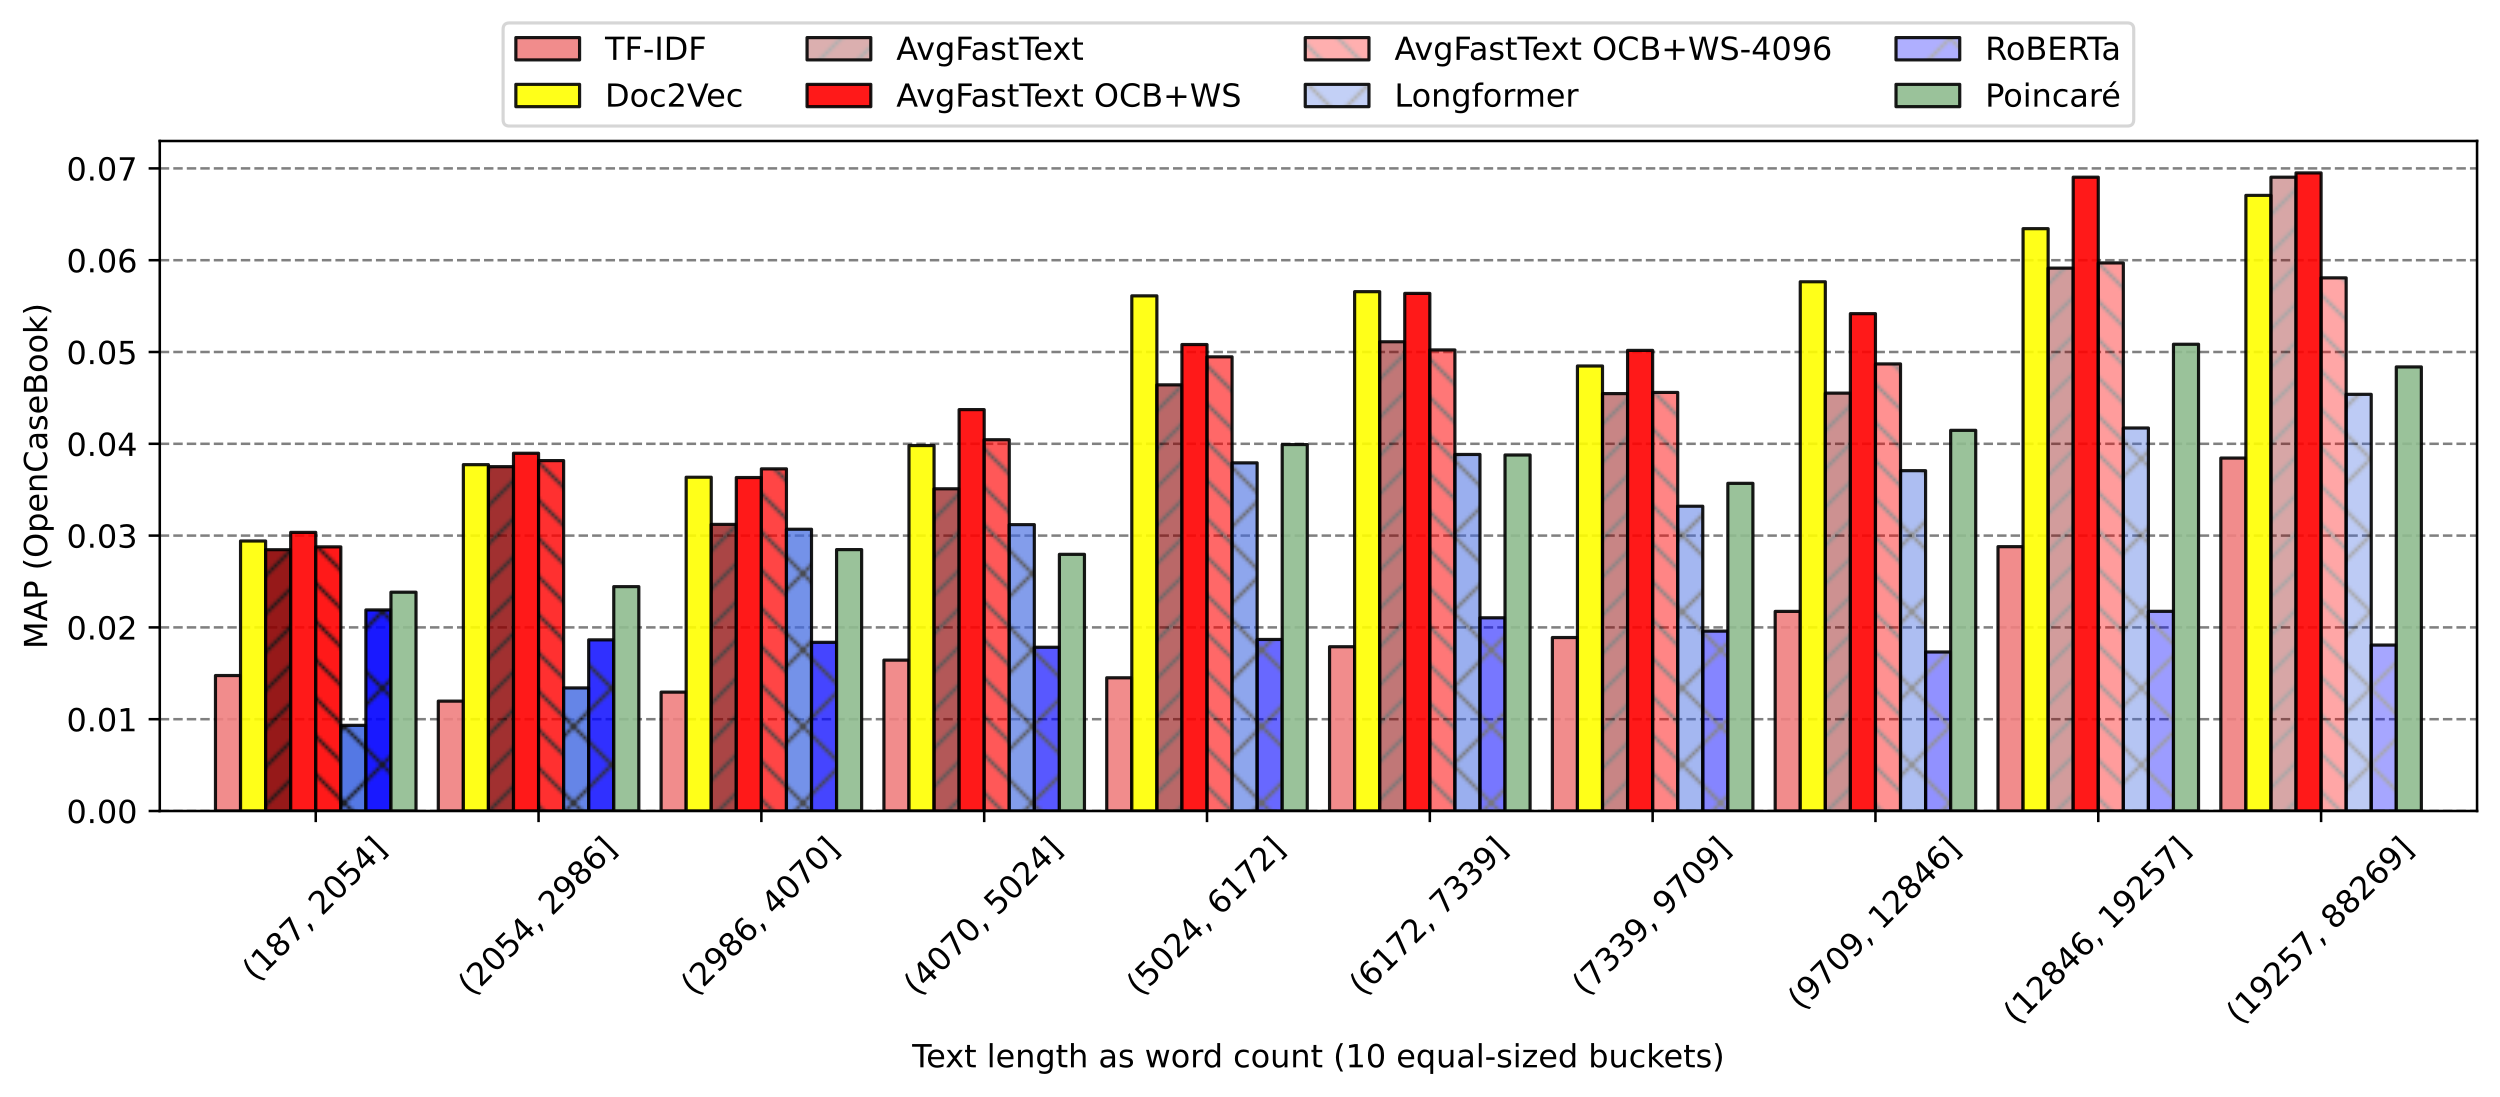 <?xml version="1.0" encoding="utf-8" standalone="no"?>
<!DOCTYPE svg PUBLIC "-//W3C//DTD SVG 1.1//EN"
  "http://www.w3.org/Graphics/SVG/1.1/DTD/svg11.dtd">
<!-- Created with matplotlib (https://matplotlib.org/) -->
<svg height="344.25pt" version="1.1" viewBox="0 0 784.619 344.25" width="784.619pt" xmlns="http://www.w3.org/2000/svg" xmlns:xlink="http://www.w3.org/1999/xlink">
 <defs>
  <style type="text/css">
*{stroke-linecap:butt;stroke-linejoin:round;}
  </style>
 </defs>
 <g id="figure_1">
  <g id="patch_1">
   <path d="M 0 344.25 
L 784.619 344.25 
L 784.619 0 
L 0 0 
z
" style="fill:#ffffff;"/>
  </g>
  <g id="axes_1">
   <g id="patch_2">
    <path d="M 50.144 254.527 
L 777.419 254.527 
L 777.419 44.254 
L 50.144 44.254 
z
" style="fill:#ffffff;"/>
   </g>
   <g id="matplotlib.axis_1">
    <g id="xtick_1">
     <g id="line2d_1">
      <defs>
       <path d="M 0 0 
L 0 3.5 
" id="m0422601713" style="stroke:#000000;stroke-width:0.8;"/>
      </defs>
      <g>
       <use style="stroke:#000000;stroke-width:0.8;" x="99.095" xlink:href="#m0422601713" y="254.527"/>
      </g>
     </g>
     <g id="text_1">
      <!-- (187, 2054] -->
      <defs>
       <path d="M 31 75.875 
Q 24.469 64.656 21.281 53.656 
Q 18.109 42.672 18.109 31.391 
Q 18.109 20.125 21.312 9.062 
Q 24.516 -2 31 -13.188 
L 23.188 -13.188 
Q 15.875 -1.703 12.234 9.375 
Q 8.594 20.453 8.594 31.391 
Q 8.594 42.281 12.203 53.312 
Q 15.828 64.359 23.188 75.875 
z
" id="DejaVuSans-40"/>
       <path d="M 12.406 8.297 
L 28.516 8.297 
L 28.516 63.922 
L 10.984 60.406 
L 10.984 69.391 
L 28.422 72.906 
L 38.281 72.906 
L 38.281 8.297 
L 54.391 8.297 
L 54.391 0 
L 12.406 0 
z
" id="DejaVuSans-49"/>
       <path d="M 31.781 34.625 
Q 24.75 34.625 20.719 30.859 
Q 16.703 27.094 16.703 20.516 
Q 16.703 13.922 20.719 10.156 
Q 24.75 6.391 31.781 6.391 
Q 38.812 6.391 42.859 10.172 
Q 46.922 13.969 46.922 20.516 
Q 46.922 27.094 42.891 30.859 
Q 38.875 34.625 31.781 34.625 
z
M 21.922 38.812 
Q 15.578 40.375 12.031 44.719 
Q 8.5 49.078 8.5 55.328 
Q 8.5 64.062 14.719 69.141 
Q 20.953 74.219 31.781 74.219 
Q 42.672 74.219 48.875 69.141 
Q 55.078 64.062 55.078 55.328 
Q 55.078 49.078 51.531 44.719 
Q 48 40.375 41.703 38.812 
Q 48.828 37.156 52.797 32.312 
Q 56.781 27.484 56.781 20.516 
Q 56.781 9.906 50.312 4.234 
Q 43.844 -1.422 31.781 -1.422 
Q 19.734 -1.422 13.25 4.234 
Q 6.781 9.906 6.781 20.516 
Q 6.781 27.484 10.781 32.312 
Q 14.797 37.156 21.922 38.812 
z
M 18.312 54.391 
Q 18.312 48.734 21.844 45.562 
Q 25.391 42.391 31.781 42.391 
Q 38.141 42.391 41.719 45.562 
Q 45.312 48.734 45.312 54.391 
Q 45.312 60.062 41.719 63.234 
Q 38.141 66.406 31.781 66.406 
Q 25.391 66.406 21.844 63.234 
Q 18.312 60.062 18.312 54.391 
z
" id="DejaVuSans-56"/>
       <path d="M 8.203 72.906 
L 55.078 72.906 
L 55.078 68.703 
L 28.609 0 
L 18.312 0 
L 43.219 64.594 
L 8.203 64.594 
z
" id="DejaVuSans-55"/>
       <path d="M 11.719 12.406 
L 22.016 12.406 
L 22.016 4 
L 14.016 -11.625 
L 7.719 -11.625 
L 11.719 4 
z
" id="DejaVuSans-44"/>
       <path id="DejaVuSans-32"/>
       <path d="M 19.188 8.297 
L 53.609 8.297 
L 53.609 0 
L 7.328 0 
L 7.328 8.297 
Q 12.938 14.109 22.625 23.891 
Q 32.328 33.688 34.812 36.531 
Q 39.547 41.844 41.422 45.531 
Q 43.312 49.219 43.312 52.781 
Q 43.312 58.594 39.234 62.25 
Q 35.156 65.922 28.609 65.922 
Q 23.969 65.922 18.812 64.312 
Q 13.672 62.703 7.812 59.422 
L 7.812 69.391 
Q 13.766 71.781 18.938 73 
Q 24.125 74.219 28.422 74.219 
Q 39.75 74.219 46.484 68.547 
Q 53.219 62.891 53.219 53.422 
Q 53.219 48.922 51.531 44.891 
Q 49.859 40.875 45.406 35.406 
Q 44.188 33.984 37.641 27.219 
Q 31.109 20.453 19.188 8.297 
z
" id="DejaVuSans-50"/>
       <path d="M 31.781 66.406 
Q 24.172 66.406 20.328 58.906 
Q 16.5 51.422 16.5 36.375 
Q 16.5 21.391 20.328 13.891 
Q 24.172 6.391 31.781 6.391 
Q 39.453 6.391 43.281 13.891 
Q 47.125 21.391 47.125 36.375 
Q 47.125 51.422 43.281 58.906 
Q 39.453 66.406 31.781 66.406 
z
M 31.781 74.219 
Q 44.047 74.219 50.516 64.516 
Q 56.984 54.828 56.984 36.375 
Q 56.984 17.969 50.516 8.266 
Q 44.047 -1.422 31.781 -1.422 
Q 19.531 -1.422 13.062 8.266 
Q 6.594 17.969 6.594 36.375 
Q 6.594 54.828 13.062 64.516 
Q 19.531 74.219 31.781 74.219 
z
" id="DejaVuSans-48"/>
       <path d="M 10.797 72.906 
L 49.516 72.906 
L 49.516 64.594 
L 19.828 64.594 
L 19.828 46.734 
Q 21.969 47.469 24.109 47.828 
Q 26.266 48.188 28.422 48.188 
Q 40.625 48.188 47.75 41.5 
Q 54.891 34.812 54.891 23.391 
Q 54.891 11.625 47.562 5.094 
Q 40.234 -1.422 26.906 -1.422 
Q 22.312 -1.422 17.547 -0.641 
Q 12.797 0.141 7.719 1.703 
L 7.719 11.625 
Q 12.109 9.234 16.797 8.062 
Q 21.484 6.891 26.703 6.891 
Q 35.156 6.891 40.078 11.328 
Q 45.016 15.766 45.016 23.391 
Q 45.016 31 40.078 35.438 
Q 35.156 39.891 26.703 39.891 
Q 22.75 39.891 18.812 39.016 
Q 14.891 38.141 10.797 36.281 
z
" id="DejaVuSans-53"/>
       <path d="M 37.797 64.312 
L 12.891 25.391 
L 37.797 25.391 
z
M 35.203 72.906 
L 47.609 72.906 
L 47.609 25.391 
L 58.016 25.391 
L 58.016 17.188 
L 47.609 17.188 
L 47.609 0 
L 37.797 0 
L 37.797 17.188 
L 4.891 17.188 
L 4.891 26.703 
z
" id="DejaVuSans-52"/>
       <path d="M 30.422 75.984 
L 30.422 -13.188 
L 9.719 -13.188 
L 9.719 -6.203 
L 21.391 -6.203 
L 21.391 69 
L 9.719 69 
L 9.719 75.984 
z
" id="DejaVuSans-93"/>
      </defs>
      <g transform="translate(80.294 308.404)rotate(-45)scale(0.1 -0.1)">
       <use xlink:href="#DejaVuSans-40"/>
       <use x="39.014" xlink:href="#DejaVuSans-49"/>
       <use x="102.637" xlink:href="#DejaVuSans-56"/>
       <use x="166.26" xlink:href="#DejaVuSans-55"/>
       <use x="229.883" xlink:href="#DejaVuSans-44"/>
       <use x="261.67" xlink:href="#DejaVuSans-32"/>
       <use x="293.457" xlink:href="#DejaVuSans-50"/>
       <use x="357.08" xlink:href="#DejaVuSans-48"/>
       <use x="420.703" xlink:href="#DejaVuSans-53"/>
       <use x="484.326" xlink:href="#DejaVuSans-52"/>
       <use x="547.949" xlink:href="#DejaVuSans-93"/>
      </g>
     </g>
    </g>
    <g id="xtick_2">
     <g id="line2d_2">
      <g>
       <use style="stroke:#000000;stroke-width:0.8;" x="169.025" xlink:href="#m0422601713" y="254.527"/>
      </g>
     </g>
     <g id="text_2">
      <!-- (2054, 2986] -->
      <defs>
       <path d="M 10.984 1.516 
L 10.984 10.5 
Q 14.703 8.734 18.5 7.812 
Q 22.312 6.891 25.984 6.891 
Q 35.75 6.891 40.891 13.453 
Q 46.047 20.016 46.781 33.406 
Q 43.953 29.203 39.594 26.953 
Q 35.25 24.703 29.984 24.703 
Q 19.047 24.703 12.672 31.312 
Q 6.297 37.938 6.297 49.422 
Q 6.297 60.641 12.938 67.422 
Q 19.578 74.219 30.609 74.219 
Q 43.266 74.219 49.922 64.516 
Q 56.594 54.828 56.594 36.375 
Q 56.594 19.141 48.406 8.859 
Q 40.234 -1.422 26.422 -1.422 
Q 22.703 -1.422 18.891 -0.688 
Q 15.094 0.047 10.984 1.516 
z
M 30.609 32.422 
Q 37.25 32.422 41.125 36.953 
Q 45.016 41.5 45.016 49.422 
Q 45.016 57.281 41.125 61.844 
Q 37.25 66.406 30.609 66.406 
Q 23.969 66.406 20.094 61.844 
Q 16.219 57.281 16.219 49.422 
Q 16.219 41.5 20.094 36.953 
Q 23.969 32.422 30.609 32.422 
z
" id="DejaVuSans-57"/>
       <path d="M 33.016 40.375 
Q 26.375 40.375 22.484 35.828 
Q 18.609 31.297 18.609 23.391 
Q 18.609 15.531 22.484 10.953 
Q 26.375 6.391 33.016 6.391 
Q 39.656 6.391 43.531 10.953 
Q 47.406 15.531 47.406 23.391 
Q 47.406 31.297 43.531 35.828 
Q 39.656 40.375 33.016 40.375 
z
M 52.594 71.297 
L 52.594 62.312 
Q 48.875 64.062 45.094 64.984 
Q 41.312 65.922 37.594 65.922 
Q 27.828 65.922 22.672 59.328 
Q 17.531 52.734 16.797 39.406 
Q 19.672 43.656 24.016 45.922 
Q 28.375 48.188 33.594 48.188 
Q 44.578 48.188 50.953 41.516 
Q 57.328 34.859 57.328 23.391 
Q 57.328 12.156 50.688 5.359 
Q 44.047 -1.422 33.016 -1.422 
Q 20.359 -1.422 13.672 8.266 
Q 6.984 17.969 6.984 36.375 
Q 6.984 53.656 15.188 63.938 
Q 23.391 74.219 37.203 74.219 
Q 40.922 74.219 44.703 73.484 
Q 48.484 72.75 52.594 71.297 
z
" id="DejaVuSans-54"/>
      </defs>
      <g transform="translate(147.974 312.903)rotate(-45)scale(0.1 -0.1)">
       <use xlink:href="#DejaVuSans-40"/>
       <use x="39.014" xlink:href="#DejaVuSans-50"/>
       <use x="102.637" xlink:href="#DejaVuSans-48"/>
       <use x="166.26" xlink:href="#DejaVuSans-53"/>
       <use x="229.883" xlink:href="#DejaVuSans-52"/>
       <use x="293.506" xlink:href="#DejaVuSans-44"/>
       <use x="325.293" xlink:href="#DejaVuSans-32"/>
       <use x="357.08" xlink:href="#DejaVuSans-50"/>
       <use x="420.703" xlink:href="#DejaVuSans-57"/>
       <use x="484.326" xlink:href="#DejaVuSans-56"/>
       <use x="547.949" xlink:href="#DejaVuSans-54"/>
       <use x="611.572" xlink:href="#DejaVuSans-93"/>
      </g>
     </g>
    </g>
    <g id="xtick_3">
     <g id="line2d_3">
      <g>
       <use style="stroke:#000000;stroke-width:0.8;" x="238.956" xlink:href="#m0422601713" y="254.527"/>
      </g>
     </g>
     <g id="text_3">
      <!-- (2986, 4070] -->
      <g transform="translate(217.905 312.903)rotate(-45)scale(0.1 -0.1)">
       <use xlink:href="#DejaVuSans-40"/>
       <use x="39.014" xlink:href="#DejaVuSans-50"/>
       <use x="102.637" xlink:href="#DejaVuSans-57"/>
       <use x="166.26" xlink:href="#DejaVuSans-56"/>
       <use x="229.883" xlink:href="#DejaVuSans-54"/>
       <use x="293.506" xlink:href="#DejaVuSans-44"/>
       <use x="325.293" xlink:href="#DejaVuSans-32"/>
       <use x="357.08" xlink:href="#DejaVuSans-52"/>
       <use x="420.703" xlink:href="#DejaVuSans-48"/>
       <use x="484.326" xlink:href="#DejaVuSans-55"/>
       <use x="547.949" xlink:href="#DejaVuSans-48"/>
       <use x="611.572" xlink:href="#DejaVuSans-93"/>
      </g>
     </g>
    </g>
    <g id="xtick_4">
     <g id="line2d_4">
      <g>
       <use style="stroke:#000000;stroke-width:0.8;" x="308.886" xlink:href="#m0422601713" y="254.527"/>
      </g>
     </g>
     <g id="text_4">
      <!-- (4070, 5024] -->
      <g transform="translate(287.835 312.903)rotate(-45)scale(0.1 -0.1)">
       <use xlink:href="#DejaVuSans-40"/>
       <use x="39.014" xlink:href="#DejaVuSans-52"/>
       <use x="102.637" xlink:href="#DejaVuSans-48"/>
       <use x="166.26" xlink:href="#DejaVuSans-55"/>
       <use x="229.883" xlink:href="#DejaVuSans-48"/>
       <use x="293.506" xlink:href="#DejaVuSans-44"/>
       <use x="325.293" xlink:href="#DejaVuSans-32"/>
       <use x="357.08" xlink:href="#DejaVuSans-53"/>
       <use x="420.703" xlink:href="#DejaVuSans-48"/>
       <use x="484.326" xlink:href="#DejaVuSans-50"/>
       <use x="547.949" xlink:href="#DejaVuSans-52"/>
       <use x="611.572" xlink:href="#DejaVuSans-93"/>
      </g>
     </g>
    </g>
    <g id="xtick_5">
     <g id="line2d_5">
      <g>
       <use style="stroke:#000000;stroke-width:0.8;" x="378.816" xlink:href="#m0422601713" y="254.527"/>
      </g>
     </g>
     <g id="text_5">
      <!-- (5024, 6172] -->
      <g transform="translate(357.765 312.903)rotate(-45)scale(0.1 -0.1)">
       <use xlink:href="#DejaVuSans-40"/>
       <use x="39.014" xlink:href="#DejaVuSans-53"/>
       <use x="102.637" xlink:href="#DejaVuSans-48"/>
       <use x="166.26" xlink:href="#DejaVuSans-50"/>
       <use x="229.883" xlink:href="#DejaVuSans-52"/>
       <use x="293.506" xlink:href="#DejaVuSans-44"/>
       <use x="325.293" xlink:href="#DejaVuSans-32"/>
       <use x="357.08" xlink:href="#DejaVuSans-54"/>
       <use x="420.703" xlink:href="#DejaVuSans-49"/>
       <use x="484.326" xlink:href="#DejaVuSans-55"/>
       <use x="547.949" xlink:href="#DejaVuSans-50"/>
       <use x="611.572" xlink:href="#DejaVuSans-93"/>
      </g>
     </g>
    </g>
    <g id="xtick_6">
     <g id="line2d_6">
      <g>
       <use style="stroke:#000000;stroke-width:0.8;" x="448.746" xlink:href="#m0422601713" y="254.527"/>
      </g>
     </g>
     <g id="text_6">
      <!-- (6172, 7339] -->
      <defs>
       <path d="M 40.578 39.312 
Q 47.656 37.797 51.625 33 
Q 55.609 28.219 55.609 21.188 
Q 55.609 10.406 48.188 4.484 
Q 40.766 -1.422 27.094 -1.422 
Q 22.516 -1.422 17.656 -0.516 
Q 12.797 0.391 7.625 2.203 
L 7.625 11.719 
Q 11.719 9.328 16.594 8.109 
Q 21.484 6.891 26.812 6.891 
Q 36.078 6.891 40.938 10.547 
Q 45.797 14.203 45.797 21.188 
Q 45.797 27.641 41.281 31.266 
Q 36.766 34.906 28.719 34.906 
L 20.219 34.906 
L 20.219 43.016 
L 29.109 43.016 
Q 36.375 43.016 40.234 45.922 
Q 44.094 48.828 44.094 54.297 
Q 44.094 59.906 40.109 62.906 
Q 36.141 65.922 28.719 65.922 
Q 24.656 65.922 20.016 65.031 
Q 15.375 64.156 9.812 62.312 
L 9.812 71.094 
Q 15.438 72.656 20.344 73.438 
Q 25.25 74.219 29.594 74.219 
Q 40.828 74.219 47.359 69.109 
Q 53.906 64.016 53.906 55.328 
Q 53.906 49.266 50.438 45.094 
Q 46.969 40.922 40.578 39.312 
z
" id="DejaVuSans-51"/>
      </defs>
      <g transform="translate(427.696 312.903)rotate(-45)scale(0.1 -0.1)">
       <use xlink:href="#DejaVuSans-40"/>
       <use x="39.014" xlink:href="#DejaVuSans-54"/>
       <use x="102.637" xlink:href="#DejaVuSans-49"/>
       <use x="166.26" xlink:href="#DejaVuSans-55"/>
       <use x="229.883" xlink:href="#DejaVuSans-50"/>
       <use x="293.506" xlink:href="#DejaVuSans-44"/>
       <use x="325.293" xlink:href="#DejaVuSans-32"/>
       <use x="357.08" xlink:href="#DejaVuSans-55"/>
       <use x="420.703" xlink:href="#DejaVuSans-51"/>
       <use x="484.326" xlink:href="#DejaVuSans-51"/>
       <use x="547.949" xlink:href="#DejaVuSans-57"/>
       <use x="611.572" xlink:href="#DejaVuSans-93"/>
      </g>
     </g>
    </g>
    <g id="xtick_7">
     <g id="line2d_7">
      <g>
       <use style="stroke:#000000;stroke-width:0.8;" x="518.677" xlink:href="#m0422601713" y="254.527"/>
      </g>
     </g>
     <g id="text_7">
      <!-- (7339, 9709] -->
      <g transform="translate(497.626 312.903)rotate(-45)scale(0.1 -0.1)">
       <use xlink:href="#DejaVuSans-40"/>
       <use x="39.014" xlink:href="#DejaVuSans-55"/>
       <use x="102.637" xlink:href="#DejaVuSans-51"/>
       <use x="166.26" xlink:href="#DejaVuSans-51"/>
       <use x="229.883" xlink:href="#DejaVuSans-57"/>
       <use x="293.506" xlink:href="#DejaVuSans-44"/>
       <use x="325.293" xlink:href="#DejaVuSans-32"/>
       <use x="357.08" xlink:href="#DejaVuSans-57"/>
       <use x="420.703" xlink:href="#DejaVuSans-55"/>
       <use x="484.326" xlink:href="#DejaVuSans-48"/>
       <use x="547.949" xlink:href="#DejaVuSans-57"/>
       <use x="611.572" xlink:href="#DejaVuSans-93"/>
      </g>
     </g>
    </g>
    <g id="xtick_8">
     <g id="line2d_8">
      <g>
       <use style="stroke:#000000;stroke-width:0.8;" x="588.607" xlink:href="#m0422601713" y="254.527"/>
      </g>
     </g>
     <g id="text_8">
      <!-- (9709, 12846] -->
      <g transform="translate(565.307 317.402)rotate(-45)scale(0.1 -0.1)">
       <use xlink:href="#DejaVuSans-40"/>
       <use x="39.014" xlink:href="#DejaVuSans-57"/>
       <use x="102.637" xlink:href="#DejaVuSans-55"/>
       <use x="166.26" xlink:href="#DejaVuSans-48"/>
       <use x="229.883" xlink:href="#DejaVuSans-57"/>
       <use x="293.506" xlink:href="#DejaVuSans-44"/>
       <use x="325.293" xlink:href="#DejaVuSans-32"/>
       <use x="357.08" xlink:href="#DejaVuSans-49"/>
       <use x="420.703" xlink:href="#DejaVuSans-50"/>
       <use x="484.326" xlink:href="#DejaVuSans-56"/>
       <use x="547.949" xlink:href="#DejaVuSans-52"/>
       <use x="611.572" xlink:href="#DejaVuSans-54"/>
       <use x="675.195" xlink:href="#DejaVuSans-93"/>
      </g>
     </g>
    </g>
    <g id="xtick_9">
     <g id="line2d_9">
      <g>
       <use style="stroke:#000000;stroke-width:0.8;" x="658.537" xlink:href="#m0422601713" y="254.527"/>
      </g>
     </g>
     <g id="text_9">
      <!-- (12846, 19257] -->
      <g transform="translate(632.988 321.901)rotate(-45)scale(0.1 -0.1)">
       <use xlink:href="#DejaVuSans-40"/>
       <use x="39.014" xlink:href="#DejaVuSans-49"/>
       <use x="102.637" xlink:href="#DejaVuSans-50"/>
       <use x="166.26" xlink:href="#DejaVuSans-56"/>
       <use x="229.883" xlink:href="#DejaVuSans-52"/>
       <use x="293.506" xlink:href="#DejaVuSans-54"/>
       <use x="357.129" xlink:href="#DejaVuSans-44"/>
       <use x="388.916" xlink:href="#DejaVuSans-32"/>
       <use x="420.703" xlink:href="#DejaVuSans-49"/>
       <use x="484.326" xlink:href="#DejaVuSans-57"/>
       <use x="547.949" xlink:href="#DejaVuSans-50"/>
       <use x="611.572" xlink:href="#DejaVuSans-53"/>
       <use x="675.195" xlink:href="#DejaVuSans-55"/>
       <use x="738.818" xlink:href="#DejaVuSans-93"/>
      </g>
     </g>
    </g>
    <g id="xtick_10">
     <g id="line2d_10">
      <g>
       <use style="stroke:#000000;stroke-width:0.8;" x="728.468" xlink:href="#m0422601713" y="254.527"/>
      </g>
     </g>
     <g id="text_10">
      <!-- (19257, 88269] -->
      <g transform="translate(702.918 321.901)rotate(-45)scale(0.1 -0.1)">
       <use xlink:href="#DejaVuSans-40"/>
       <use x="39.014" xlink:href="#DejaVuSans-49"/>
       <use x="102.637" xlink:href="#DejaVuSans-57"/>
       <use x="166.26" xlink:href="#DejaVuSans-50"/>
       <use x="229.883" xlink:href="#DejaVuSans-53"/>
       <use x="293.506" xlink:href="#DejaVuSans-55"/>
       <use x="357.129" xlink:href="#DejaVuSans-44"/>
       <use x="388.916" xlink:href="#DejaVuSans-32"/>
       <use x="420.703" xlink:href="#DejaVuSans-56"/>
       <use x="484.326" xlink:href="#DejaVuSans-56"/>
       <use x="547.949" xlink:href="#DejaVuSans-50"/>
       <use x="611.572" xlink:href="#DejaVuSans-54"/>
       <use x="675.195" xlink:href="#DejaVuSans-57"/>
       <use x="738.818" xlink:href="#DejaVuSans-93"/>
      </g>
     </g>
    </g>
    <g id="text_11">
     <!-- Text length as word count (10 equal-sized buckets) -->
     <defs>
      <path d="M -0.297 72.906 
L 61.375 72.906 
L 61.375 64.594 
L 35.5 64.594 
L 35.5 0 
L 25.594 0 
L 25.594 64.594 
L -0.297 64.594 
z
" id="DejaVuSans-84"/>
      <path d="M 56.203 29.594 
L 56.203 25.203 
L 14.891 25.203 
Q 15.484 15.922 20.484 11.062 
Q 25.484 6.203 34.422 6.203 
Q 39.594 6.203 44.453 7.469 
Q 49.312 8.734 54.109 11.281 
L 54.109 2.781 
Q 49.266 0.734 44.188 -0.344 
Q 39.109 -1.422 33.891 -1.422 
Q 20.797 -1.422 13.156 6.188 
Q 5.516 13.812 5.516 26.812 
Q 5.516 40.234 12.766 48.109 
Q 20.016 56 32.328 56 
Q 43.359 56 49.781 48.891 
Q 56.203 41.797 56.203 29.594 
z
M 47.219 32.234 
Q 47.125 39.594 43.094 43.984 
Q 39.062 48.391 32.422 48.391 
Q 24.906 48.391 20.391 44.141 
Q 15.875 39.891 15.188 32.172 
z
" id="DejaVuSans-101"/>
      <path d="M 54.891 54.688 
L 35.109 28.078 
L 55.906 0 
L 45.312 0 
L 29.391 21.484 
L 13.484 0 
L 2.875 0 
L 24.125 28.609 
L 4.688 54.688 
L 15.281 54.688 
L 29.781 35.203 
L 44.281 54.688 
z
" id="DejaVuSans-120"/>
      <path d="M 18.312 70.219 
L 18.312 54.688 
L 36.812 54.688 
L 36.812 47.703 
L 18.312 47.703 
L 18.312 18.016 
Q 18.312 11.328 20.141 9.422 
Q 21.969 7.516 27.594 7.516 
L 36.812 7.516 
L 36.812 0 
L 27.594 0 
Q 17.188 0 13.234 3.875 
Q 9.281 7.766 9.281 18.016 
L 9.281 47.703 
L 2.688 47.703 
L 2.688 54.688 
L 9.281 54.688 
L 9.281 70.219 
z
" id="DejaVuSans-116"/>
      <path d="M 9.422 75.984 
L 18.406 75.984 
L 18.406 0 
L 9.422 0 
z
" id="DejaVuSans-108"/>
      <path d="M 54.891 33.016 
L 54.891 0 
L 45.906 0 
L 45.906 32.719 
Q 45.906 40.484 42.875 44.328 
Q 39.844 48.188 33.797 48.188 
Q 26.516 48.188 22.312 43.547 
Q 18.109 38.922 18.109 30.906 
L 18.109 0 
L 9.078 0 
L 9.078 54.688 
L 18.109 54.688 
L 18.109 46.188 
Q 21.344 51.125 25.703 53.562 
Q 30.078 56 35.797 56 
Q 45.219 56 50.047 50.172 
Q 54.891 44.344 54.891 33.016 
z
" id="DejaVuSans-110"/>
      <path d="M 45.406 27.984 
Q 45.406 37.75 41.375 43.109 
Q 37.359 48.484 30.078 48.484 
Q 22.859 48.484 18.828 43.109 
Q 14.797 37.75 14.797 27.984 
Q 14.797 18.266 18.828 12.891 
Q 22.859 7.516 30.078 7.516 
Q 37.359 7.516 41.375 12.891 
Q 45.406 18.266 45.406 27.984 
z
M 54.391 6.781 
Q 54.391 -7.172 48.188 -13.984 
Q 42 -20.797 29.203 -20.797 
Q 24.469 -20.797 20.266 -20.094 
Q 16.062 -19.391 12.109 -17.922 
L 12.109 -9.188 
Q 16.062 -11.328 19.922 -12.344 
Q 23.781 -13.375 27.781 -13.375 
Q 36.625 -13.375 41.016 -8.766 
Q 45.406 -4.156 45.406 5.172 
L 45.406 9.625 
Q 42.625 4.781 38.281 2.391 
Q 33.938 0 27.875 0 
Q 17.828 0 11.672 7.656 
Q 5.516 15.328 5.516 27.984 
Q 5.516 40.672 11.672 48.328 
Q 17.828 56 27.875 56 
Q 33.938 56 38.281 53.609 
Q 42.625 51.219 45.406 46.391 
L 45.406 54.688 
L 54.391 54.688 
z
" id="DejaVuSans-103"/>
      <path d="M 54.891 33.016 
L 54.891 0 
L 45.906 0 
L 45.906 32.719 
Q 45.906 40.484 42.875 44.328 
Q 39.844 48.188 33.797 48.188 
Q 26.516 48.188 22.312 43.547 
Q 18.109 38.922 18.109 30.906 
L 18.109 0 
L 9.078 0 
L 9.078 75.984 
L 18.109 75.984 
L 18.109 46.188 
Q 21.344 51.125 25.703 53.562 
Q 30.078 56 35.797 56 
Q 45.219 56 50.047 50.172 
Q 54.891 44.344 54.891 33.016 
z
" id="DejaVuSans-104"/>
      <path d="M 34.281 27.484 
Q 23.391 27.484 19.188 25 
Q 14.984 22.516 14.984 16.5 
Q 14.984 11.719 18.141 8.906 
Q 21.297 6.109 26.703 6.109 
Q 34.188 6.109 38.703 11.406 
Q 43.219 16.703 43.219 25.484 
L 43.219 27.484 
z
M 52.203 31.203 
L 52.203 0 
L 43.219 0 
L 43.219 8.297 
Q 40.141 3.328 35.547 0.953 
Q 30.953 -1.422 24.312 -1.422 
Q 15.922 -1.422 10.953 3.297 
Q 6 8.016 6 15.922 
Q 6 25.141 12.172 29.828 
Q 18.359 34.516 30.609 34.516 
L 43.219 34.516 
L 43.219 35.406 
Q 43.219 41.609 39.141 45 
Q 35.062 48.391 27.688 48.391 
Q 23 48.391 18.547 47.266 
Q 14.109 46.141 10.016 43.891 
L 10.016 52.203 
Q 14.938 54.109 19.578 55.047 
Q 24.219 56 28.609 56 
Q 40.484 56 46.344 49.844 
Q 52.203 43.703 52.203 31.203 
z
" id="DejaVuSans-97"/>
      <path d="M 44.281 53.078 
L 44.281 44.578 
Q 40.484 46.531 36.375 47.5 
Q 32.281 48.484 27.875 48.484 
Q 21.188 48.484 17.844 46.438 
Q 14.5 44.391 14.5 40.281 
Q 14.5 37.156 16.891 35.375 
Q 19.281 33.594 26.516 31.984 
L 29.594 31.297 
Q 39.156 29.25 43.188 25.516 
Q 47.219 21.781 47.219 15.094 
Q 47.219 7.469 41.188 3.016 
Q 35.156 -1.422 24.609 -1.422 
Q 20.219 -1.422 15.453 -0.562 
Q 10.688 0.297 5.422 2 
L 5.422 11.281 
Q 10.406 8.688 15.234 7.391 
Q 20.062 6.109 24.812 6.109 
Q 31.156 6.109 34.562 8.281 
Q 37.984 10.453 37.984 14.406 
Q 37.984 18.062 35.516 20.016 
Q 33.062 21.969 24.703 23.781 
L 21.578 24.516 
Q 13.234 26.266 9.516 29.906 
Q 5.812 33.547 5.812 39.891 
Q 5.812 47.609 11.281 51.797 
Q 16.75 56 26.812 56 
Q 31.781 56 36.172 55.266 
Q 40.578 54.547 44.281 53.078 
z
" id="DejaVuSans-115"/>
      <path d="M 4.203 54.688 
L 13.188 54.688 
L 24.422 12.016 
L 35.594 54.688 
L 46.188 54.688 
L 57.422 12.016 
L 68.609 54.688 
L 77.594 54.688 
L 63.281 0 
L 52.688 0 
L 40.922 44.828 
L 29.109 0 
L 18.5 0 
z
" id="DejaVuSans-119"/>
      <path d="M 30.609 48.391 
Q 23.391 48.391 19.188 42.75 
Q 14.984 37.109 14.984 27.297 
Q 14.984 17.484 19.156 11.844 
Q 23.344 6.203 30.609 6.203 
Q 37.797 6.203 41.984 11.859 
Q 46.188 17.531 46.188 27.297 
Q 46.188 37.016 41.984 42.703 
Q 37.797 48.391 30.609 48.391 
z
M 30.609 56 
Q 42.328 56 49.016 48.375 
Q 55.719 40.766 55.719 27.297 
Q 55.719 13.875 49.016 6.219 
Q 42.328 -1.422 30.609 -1.422 
Q 18.844 -1.422 12.172 6.219 
Q 5.516 13.875 5.516 27.297 
Q 5.516 40.766 12.172 48.375 
Q 18.844 56 30.609 56 
z
" id="DejaVuSans-111"/>
      <path d="M 41.109 46.297 
Q 39.594 47.172 37.812 47.578 
Q 36.031 48 33.891 48 
Q 26.266 48 22.188 43.047 
Q 18.109 38.094 18.109 28.812 
L 18.109 0 
L 9.078 0 
L 9.078 54.688 
L 18.109 54.688 
L 18.109 46.188 
Q 20.953 51.172 25.484 53.578 
Q 30.031 56 36.531 56 
Q 37.453 56 38.578 55.875 
Q 39.703 55.766 41.062 55.516 
z
" id="DejaVuSans-114"/>
      <path d="M 45.406 46.391 
L 45.406 75.984 
L 54.391 75.984 
L 54.391 0 
L 45.406 0 
L 45.406 8.203 
Q 42.578 3.328 38.25 0.953 
Q 33.938 -1.422 27.875 -1.422 
Q 17.969 -1.422 11.734 6.484 
Q 5.516 14.406 5.516 27.297 
Q 5.516 40.188 11.734 48.094 
Q 17.969 56 27.875 56 
Q 33.938 56 38.25 53.625 
Q 42.578 51.266 45.406 46.391 
z
M 14.797 27.297 
Q 14.797 17.391 18.875 11.75 
Q 22.953 6.109 30.078 6.109 
Q 37.203 6.109 41.297 11.75 
Q 45.406 17.391 45.406 27.297 
Q 45.406 37.203 41.297 42.844 
Q 37.203 48.484 30.078 48.484 
Q 22.953 48.484 18.875 42.844 
Q 14.797 37.203 14.797 27.297 
z
" id="DejaVuSans-100"/>
      <path d="M 48.781 52.594 
L 48.781 44.188 
Q 44.969 46.297 41.141 47.344 
Q 37.312 48.391 33.406 48.391 
Q 24.656 48.391 19.812 42.844 
Q 14.984 37.312 14.984 27.297 
Q 14.984 17.281 19.812 11.734 
Q 24.656 6.203 33.406 6.203 
Q 37.312 6.203 41.141 7.25 
Q 44.969 8.297 48.781 10.406 
L 48.781 2.094 
Q 45.016 0.344 40.984 -0.531 
Q 36.969 -1.422 32.422 -1.422 
Q 20.062 -1.422 12.781 6.344 
Q 5.516 14.109 5.516 27.297 
Q 5.516 40.672 12.859 48.328 
Q 20.219 56 33.016 56 
Q 37.156 56 41.109 55.141 
Q 45.062 54.297 48.781 52.594 
z
" id="DejaVuSans-99"/>
      <path d="M 8.5 21.578 
L 8.5 54.688 
L 17.484 54.688 
L 17.484 21.922 
Q 17.484 14.156 20.5 10.266 
Q 23.531 6.391 29.594 6.391 
Q 36.859 6.391 41.078 11.031 
Q 45.312 15.672 45.312 23.688 
L 45.312 54.688 
L 54.297 54.688 
L 54.297 0 
L 45.312 0 
L 45.312 8.406 
Q 42.047 3.422 37.719 1 
Q 33.406 -1.422 27.688 -1.422 
Q 18.266 -1.422 13.375 4.438 
Q 8.5 10.297 8.5 21.578 
z
M 31.109 56 
z
" id="DejaVuSans-117"/>
      <path d="M 14.797 27.297 
Q 14.797 17.391 18.875 11.75 
Q 22.953 6.109 30.078 6.109 
Q 37.203 6.109 41.297 11.75 
Q 45.406 17.391 45.406 27.297 
Q 45.406 37.203 41.297 42.844 
Q 37.203 48.484 30.078 48.484 
Q 22.953 48.484 18.875 42.844 
Q 14.797 37.203 14.797 27.297 
z
M 45.406 8.203 
Q 42.578 3.328 38.25 0.953 
Q 33.938 -1.422 27.875 -1.422 
Q 17.969 -1.422 11.734 6.484 
Q 5.516 14.406 5.516 27.297 
Q 5.516 40.188 11.734 48.094 
Q 17.969 56 27.875 56 
Q 33.938 56 38.25 53.625 
Q 42.578 51.266 45.406 46.391 
L 45.406 54.688 
L 54.391 54.688 
L 54.391 -20.797 
L 45.406 -20.797 
z
" id="DejaVuSans-113"/>
      <path d="M 4.891 31.391 
L 31.203 31.391 
L 31.203 23.391 
L 4.891 23.391 
z
" id="DejaVuSans-45"/>
      <path d="M 9.422 54.688 
L 18.406 54.688 
L 18.406 0 
L 9.422 0 
z
M 9.422 75.984 
L 18.406 75.984 
L 18.406 64.594 
L 9.422 64.594 
z
" id="DejaVuSans-105"/>
      <path d="M 5.516 54.688 
L 48.188 54.688 
L 48.188 46.484 
L 14.406 7.172 
L 48.188 7.172 
L 48.188 0 
L 4.297 0 
L 4.297 8.203 
L 38.094 47.516 
L 5.516 47.516 
z
" id="DejaVuSans-122"/>
      <path d="M 48.688 27.297 
Q 48.688 37.203 44.609 42.844 
Q 40.531 48.484 33.406 48.484 
Q 26.266 48.484 22.188 42.844 
Q 18.109 37.203 18.109 27.297 
Q 18.109 17.391 22.188 11.75 
Q 26.266 6.109 33.406 6.109 
Q 40.531 6.109 44.609 11.75 
Q 48.688 17.391 48.688 27.297 
z
M 18.109 46.391 
Q 20.953 51.266 25.266 53.625 
Q 29.594 56 35.594 56 
Q 45.562 56 51.781 48.094 
Q 58.016 40.188 58.016 27.297 
Q 58.016 14.406 51.781 6.484 
Q 45.562 -1.422 35.594 -1.422 
Q 29.594 -1.422 25.266 0.953 
Q 20.953 3.328 18.109 8.203 
L 18.109 0 
L 9.078 0 
L 9.078 75.984 
L 18.109 75.984 
z
" id="DejaVuSans-98"/>
      <path d="M 9.078 75.984 
L 18.109 75.984 
L 18.109 31.109 
L 44.922 54.688 
L 56.391 54.688 
L 27.391 29.109 
L 57.625 0 
L 45.906 0 
L 18.109 26.703 
L 18.109 0 
L 9.078 0 
z
" id="DejaVuSans-107"/>
      <path d="M 8.016 75.875 
L 15.828 75.875 
Q 23.141 64.359 26.781 53.312 
Q 30.422 42.281 30.422 31.391 
Q 30.422 20.453 26.781 9.375 
Q 23.141 -1.703 15.828 -13.188 
L 8.016 -13.188 
Q 14.5 -2 17.703 9.062 
Q 20.906 20.125 20.906 31.391 
Q 20.906 42.672 17.703 53.656 
Q 14.5 64.656 8.016 75.875 
z
" id="DejaVuSans-41"/>
     </defs>
     <g transform="translate(286.285 334.97)scale(0.1 -0.1)">
      <use xlink:href="#DejaVuSans-84"/>
      <use x="44.084" xlink:href="#DejaVuSans-101"/>
      <use x="103.857" xlink:href="#DejaVuSans-120"/>
      <use x="163.037" xlink:href="#DejaVuSans-116"/>
      <use x="202.246" xlink:href="#DejaVuSans-32"/>
      <use x="234.033" xlink:href="#DejaVuSans-108"/>
      <use x="261.816" xlink:href="#DejaVuSans-101"/>
      <use x="323.34" xlink:href="#DejaVuSans-110"/>
      <use x="386.719" xlink:href="#DejaVuSans-103"/>
      <use x="450.195" xlink:href="#DejaVuSans-116"/>
      <use x="489.404" xlink:href="#DejaVuSans-104"/>
      <use x="552.783" xlink:href="#DejaVuSans-32"/>
      <use x="584.57" xlink:href="#DejaVuSans-97"/>
      <use x="645.85" xlink:href="#DejaVuSans-115"/>
      <use x="697.949" xlink:href="#DejaVuSans-32"/>
      <use x="729.736" xlink:href="#DejaVuSans-119"/>
      <use x="811.523" xlink:href="#DejaVuSans-111"/>
      <use x="872.705" xlink:href="#DejaVuSans-114"/>
      <use x="912.068" xlink:href="#DejaVuSans-100"/>
      <use x="975.545" xlink:href="#DejaVuSans-32"/>
      <use x="1007.332" xlink:href="#DejaVuSans-99"/>
      <use x="1062.312" xlink:href="#DejaVuSans-111"/>
      <use x="1123.494" xlink:href="#DejaVuSans-117"/>
      <use x="1186.873" xlink:href="#DejaVuSans-110"/>
      <use x="1250.252" xlink:href="#DejaVuSans-116"/>
      <use x="1289.461" xlink:href="#DejaVuSans-32"/>
      <use x="1321.248" xlink:href="#DejaVuSans-40"/>
      <use x="1360.262" xlink:href="#DejaVuSans-49"/>
      <use x="1423.885" xlink:href="#DejaVuSans-48"/>
      <use x="1487.508" xlink:href="#DejaVuSans-32"/>
      <use x="1519.295" xlink:href="#DejaVuSans-101"/>
      <use x="1580.818" xlink:href="#DejaVuSans-113"/>
      <use x="1644.295" xlink:href="#DejaVuSans-117"/>
      <use x="1707.674" xlink:href="#DejaVuSans-97"/>
      <use x="1768.953" xlink:href="#DejaVuSans-108"/>
      <use x="1796.736" xlink:href="#DejaVuSans-45"/>
      <use x="1832.82" xlink:href="#DejaVuSans-115"/>
      <use x="1884.92" xlink:href="#DejaVuSans-105"/>
      <use x="1912.703" xlink:href="#DejaVuSans-122"/>
      <use x="1965.193" xlink:href="#DejaVuSans-101"/>
      <use x="2026.717" xlink:href="#DejaVuSans-100"/>
      <use x="2090.193" xlink:href="#DejaVuSans-32"/>
      <use x="2121.98" xlink:href="#DejaVuSans-98"/>
      <use x="2185.457" xlink:href="#DejaVuSans-117"/>
      <use x="2248.836" xlink:href="#DejaVuSans-99"/>
      <use x="2303.816" xlink:href="#DejaVuSans-107"/>
      <use x="2358.102" xlink:href="#DejaVuSans-101"/>
      <use x="2419.625" xlink:href="#DejaVuSans-116"/>
      <use x="2458.834" xlink:href="#DejaVuSans-115"/>
      <use x="2510.934" xlink:href="#DejaVuSans-41"/>
     </g>
    </g>
   </g>
   <g id="matplotlib.axis_2">
    <g id="ytick_1">
     <g id="line2d_11">
      <path clip-path="url(#p7709db4e5e)" d="M 50.144 254.527 
L 777.419 254.527 
" style="fill:none;stroke:#808080;stroke-dasharray:2.96,1.28;stroke-dashoffset:0;stroke-width:0.8;"/>
     </g>
     <g id="line2d_12">
      <defs>
       <path d="M 0 0 
L -3.5 0 
" id="m5fe96bbf58" style="stroke:#000000;stroke-width:0.8;"/>
      </defs>
      <g>
       <use style="stroke:#000000;stroke-width:0.8;" x="50.144" xlink:href="#m5fe96bbf58" y="254.527"/>
      </g>
     </g>
     <g id="text_12">
      <!-- 0.00 -->
      <defs>
       <path d="M 10.688 12.406 
L 21 12.406 
L 21 0 
L 10.688 0 
z
" id="DejaVuSans-46"/>
      </defs>
      <g transform="translate(20.878 258.326)scale(0.1 -0.1)">
       <use xlink:href="#DejaVuSans-48"/>
       <use x="63.623" xlink:href="#DejaVuSans-46"/>
       <use x="95.41" xlink:href="#DejaVuSans-48"/>
       <use x="159.033" xlink:href="#DejaVuSans-48"/>
      </g>
     </g>
    </g>
    <g id="ytick_2">
     <g id="line2d_13">
      <path clip-path="url(#p7709db4e5e)" d="M 50.144 225.716 
L 777.419 225.716 
" style="fill:none;stroke:#808080;stroke-dasharray:2.96,1.28;stroke-dashoffset:0;stroke-width:0.8;"/>
     </g>
     <g id="line2d_14">
      <g>
       <use style="stroke:#000000;stroke-width:0.8;" x="50.144" xlink:href="#m5fe96bbf58" y="225.716"/>
      </g>
     </g>
     <g id="text_13">
      <!-- 0.01 -->
      <g transform="translate(20.878 229.515)scale(0.1 -0.1)">
       <use xlink:href="#DejaVuSans-48"/>
       <use x="63.623" xlink:href="#DejaVuSans-46"/>
       <use x="95.41" xlink:href="#DejaVuSans-48"/>
       <use x="159.033" xlink:href="#DejaVuSans-49"/>
      </g>
     </g>
    </g>
    <g id="ytick_3">
     <g id="line2d_15">
      <path clip-path="url(#p7709db4e5e)" d="M 50.144 196.905 
L 777.419 196.905 
" style="fill:none;stroke:#808080;stroke-dasharray:2.96,1.28;stroke-dashoffset:0;stroke-width:0.8;"/>
     </g>
     <g id="line2d_16">
      <g>
       <use style="stroke:#000000;stroke-width:0.8;" x="50.144" xlink:href="#m5fe96bbf58" y="196.905"/>
      </g>
     </g>
     <g id="text_14">
      <!-- 0.02 -->
      <g transform="translate(20.878 200.705)scale(0.1 -0.1)">
       <use xlink:href="#DejaVuSans-48"/>
       <use x="63.623" xlink:href="#DejaVuSans-46"/>
       <use x="95.41" xlink:href="#DejaVuSans-48"/>
       <use x="159.033" xlink:href="#DejaVuSans-50"/>
      </g>
     </g>
    </g>
    <g id="ytick_4">
     <g id="line2d_17">
      <path clip-path="url(#p7709db4e5e)" d="M 50.144 168.095 
L 777.419 168.095 
" style="fill:none;stroke:#808080;stroke-dasharray:2.96,1.28;stroke-dashoffset:0;stroke-width:0.8;"/>
     </g>
     <g id="line2d_18">
      <g>
       <use style="stroke:#000000;stroke-width:0.8;" x="50.144" xlink:href="#m5fe96bbf58" y="168.095"/>
      </g>
     </g>
     <g id="text_15">
      <!-- 0.03 -->
      <g transform="translate(20.878 171.894)scale(0.1 -0.1)">
       <use xlink:href="#DejaVuSans-48"/>
       <use x="63.623" xlink:href="#DejaVuSans-46"/>
       <use x="95.41" xlink:href="#DejaVuSans-48"/>
       <use x="159.033" xlink:href="#DejaVuSans-51"/>
      </g>
     </g>
    </g>
    <g id="ytick_5">
     <g id="line2d_19">
      <path clip-path="url(#p7709db4e5e)" d="M 50.144 139.284 
L 777.419 139.284 
" style="fill:none;stroke:#808080;stroke-dasharray:2.96,1.28;stroke-dashoffset:0;stroke-width:0.8;"/>
     </g>
     <g id="line2d_20">
      <g>
       <use style="stroke:#000000;stroke-width:0.8;" x="50.144" xlink:href="#m5fe96bbf58" y="139.284"/>
      </g>
     </g>
     <g id="text_16">
      <!-- 0.04 -->
      <g transform="translate(20.878 143.084)scale(0.1 -0.1)">
       <use xlink:href="#DejaVuSans-48"/>
       <use x="63.623" xlink:href="#DejaVuSans-46"/>
       <use x="95.41" xlink:href="#DejaVuSans-48"/>
       <use x="159.033" xlink:href="#DejaVuSans-52"/>
      </g>
     </g>
    </g>
    <g id="ytick_6">
     <g id="line2d_21">
      <path clip-path="url(#p7709db4e5e)" d="M 50.144 110.474 
L 777.419 110.474 
" style="fill:none;stroke:#808080;stroke-dasharray:2.96,1.28;stroke-dashoffset:0;stroke-width:0.8;"/>
     </g>
     <g id="line2d_22">
      <g>
       <use style="stroke:#000000;stroke-width:0.8;" x="50.144" xlink:href="#m5fe96bbf58" y="110.474"/>
      </g>
     </g>
     <g id="text_17">
      <!-- 0.05 -->
      <g transform="translate(20.878 114.273)scale(0.1 -0.1)">
       <use xlink:href="#DejaVuSans-48"/>
       <use x="63.623" xlink:href="#DejaVuSans-46"/>
       <use x="95.41" xlink:href="#DejaVuSans-48"/>
       <use x="159.033" xlink:href="#DejaVuSans-53"/>
      </g>
     </g>
    </g>
    <g id="ytick_7">
     <g id="line2d_23">
      <path clip-path="url(#p7709db4e5e)" d="M 50.144 81.663 
L 777.419 81.663 
" style="fill:none;stroke:#808080;stroke-dasharray:2.96,1.28;stroke-dashoffset:0;stroke-width:0.8;"/>
     </g>
     <g id="line2d_24">
      <g>
       <use style="stroke:#000000;stroke-width:0.8;" x="50.144" xlink:href="#m5fe96bbf58" y="81.663"/>
      </g>
     </g>
     <g id="text_18">
      <!-- 0.06 -->
      <g transform="translate(20.878 85.462)scale(0.1 -0.1)">
       <use xlink:href="#DejaVuSans-48"/>
       <use x="63.623" xlink:href="#DejaVuSans-46"/>
       <use x="95.41" xlink:href="#DejaVuSans-48"/>
       <use x="159.033" xlink:href="#DejaVuSans-54"/>
      </g>
     </g>
    </g>
    <g id="ytick_8">
     <g id="line2d_25">
      <path clip-path="url(#p7709db4e5e)" d="M 50.144 52.853 
L 777.419 52.853 
" style="fill:none;stroke:#808080;stroke-dasharray:2.96,1.28;stroke-dashoffset:0;stroke-width:0.8;"/>
     </g>
     <g id="line2d_26">
      <g>
       <use style="stroke:#000000;stroke-width:0.8;" x="50.144" xlink:href="#m5fe96bbf58" y="52.853"/>
      </g>
     </g>
     <g id="text_19">
      <!-- 0.07 -->
      <g transform="translate(20.878 56.652)scale(0.1 -0.1)">
       <use xlink:href="#DejaVuSans-48"/>
       <use x="63.623" xlink:href="#DejaVuSans-46"/>
       <use x="95.41" xlink:href="#DejaVuSans-48"/>
       <use x="159.033" xlink:href="#DejaVuSans-55"/>
      </g>
     </g>
    </g>
    <g id="text_20">
     <!-- MAP (OpenCaseBook) -->
     <defs>
      <path d="M 9.812 72.906 
L 24.516 72.906 
L 43.109 23.297 
L 61.812 72.906 
L 76.516 72.906 
L 76.516 0 
L 66.891 0 
L 66.891 64.016 
L 48.094 14.016 
L 38.188 14.016 
L 19.391 64.016 
L 19.391 0 
L 9.812 0 
z
" id="DejaVuSans-77"/>
      <path d="M 34.188 63.188 
L 20.797 26.906 
L 47.609 26.906 
z
M 28.609 72.906 
L 39.797 72.906 
L 67.578 0 
L 57.328 0 
L 50.688 18.703 
L 17.828 18.703 
L 11.188 0 
L 0.781 0 
z
" id="DejaVuSans-65"/>
      <path d="M 19.672 64.797 
L 19.672 37.406 
L 32.078 37.406 
Q 38.969 37.406 42.719 40.969 
Q 46.484 44.531 46.484 51.125 
Q 46.484 57.672 42.719 61.234 
Q 38.969 64.797 32.078 64.797 
z
M 9.812 72.906 
L 32.078 72.906 
Q 44.344 72.906 50.609 67.359 
Q 56.891 61.812 56.891 51.125 
Q 56.891 40.328 50.609 34.812 
Q 44.344 29.297 32.078 29.297 
L 19.672 29.297 
L 19.672 0 
L 9.812 0 
z
" id="DejaVuSans-80"/>
      <path d="M 39.406 66.219 
Q 28.656 66.219 22.328 58.203 
Q 16.016 50.203 16.016 36.375 
Q 16.016 22.609 22.328 14.594 
Q 28.656 6.594 39.406 6.594 
Q 50.141 6.594 56.422 14.594 
Q 62.703 22.609 62.703 36.375 
Q 62.703 50.203 56.422 58.203 
Q 50.141 66.219 39.406 66.219 
z
M 39.406 74.219 
Q 54.734 74.219 63.906 63.938 
Q 73.094 53.656 73.094 36.375 
Q 73.094 19.141 63.906 8.859 
Q 54.734 -1.422 39.406 -1.422 
Q 24.031 -1.422 14.812 8.828 
Q 5.609 19.094 5.609 36.375 
Q 5.609 53.656 14.812 63.938 
Q 24.031 74.219 39.406 74.219 
z
" id="DejaVuSans-79"/>
      <path d="M 18.109 8.203 
L 18.109 -20.797 
L 9.078 -20.797 
L 9.078 54.688 
L 18.109 54.688 
L 18.109 46.391 
Q 20.953 51.266 25.266 53.625 
Q 29.594 56 35.594 56 
Q 45.562 56 51.781 48.094 
Q 58.016 40.188 58.016 27.297 
Q 58.016 14.406 51.781 6.484 
Q 45.562 -1.422 35.594 -1.422 
Q 29.594 -1.422 25.266 0.953 
Q 20.953 3.328 18.109 8.203 
z
M 48.688 27.297 
Q 48.688 37.203 44.609 42.844 
Q 40.531 48.484 33.406 48.484 
Q 26.266 48.484 22.188 42.844 
Q 18.109 37.203 18.109 27.297 
Q 18.109 17.391 22.188 11.75 
Q 26.266 6.109 33.406 6.109 
Q 40.531 6.109 44.609 11.75 
Q 48.688 17.391 48.688 27.297 
z
" id="DejaVuSans-112"/>
      <path d="M 64.406 67.281 
L 64.406 56.891 
Q 59.422 61.531 53.781 63.812 
Q 48.141 66.109 41.797 66.109 
Q 29.297 66.109 22.656 58.469 
Q 16.016 50.828 16.016 36.375 
Q 16.016 21.969 22.656 14.328 
Q 29.297 6.688 41.797 6.688 
Q 48.141 6.688 53.781 8.984 
Q 59.422 11.281 64.406 15.922 
L 64.406 5.609 
Q 59.234 2.094 53.438 0.328 
Q 47.656 -1.422 41.219 -1.422 
Q 24.656 -1.422 15.125 8.703 
Q 5.609 18.844 5.609 36.375 
Q 5.609 53.953 15.125 64.078 
Q 24.656 74.219 41.219 74.219 
Q 47.75 74.219 53.531 72.484 
Q 59.328 70.75 64.406 67.281 
z
" id="DejaVuSans-67"/>
      <path d="M 19.672 34.812 
L 19.672 8.109 
L 35.5 8.109 
Q 43.453 8.109 47.281 11.406 
Q 51.125 14.703 51.125 21.484 
Q 51.125 28.328 47.281 31.562 
Q 43.453 34.812 35.5 34.812 
z
M 19.672 64.797 
L 19.672 42.828 
L 34.281 42.828 
Q 41.5 42.828 45.031 45.531 
Q 48.578 48.25 48.578 53.812 
Q 48.578 59.328 45.031 62.062 
Q 41.5 64.797 34.281 64.797 
z
M 9.812 72.906 
L 35.016 72.906 
Q 46.297 72.906 52.391 68.219 
Q 58.5 63.531 58.5 54.891 
Q 58.5 48.188 55.375 44.234 
Q 52.25 40.281 46.188 39.312 
Q 53.469 37.75 57.5 32.781 
Q 61.531 27.828 61.531 20.406 
Q 61.531 10.641 54.891 5.312 
Q 48.25 0 35.984 0 
L 9.812 0 
z
" id="DejaVuSans-66"/>
     </defs>
     <g transform="translate(14.798 203.667)rotate(-90)scale(0.1 -0.1)">
      <use xlink:href="#DejaVuSans-77"/>
      <use x="86.279" xlink:href="#DejaVuSans-65"/>
      <use x="154.688" xlink:href="#DejaVuSans-80"/>
      <use x="214.99" xlink:href="#DejaVuSans-32"/>
      <use x="246.777" xlink:href="#DejaVuSans-40"/>
      <use x="285.791" xlink:href="#DejaVuSans-79"/>
      <use x="364.502" xlink:href="#DejaVuSans-112"/>
      <use x="427.979" xlink:href="#DejaVuSans-101"/>
      <use x="489.502" xlink:href="#DejaVuSans-110"/>
      <use x="552.881" xlink:href="#DejaVuSans-67"/>
      <use x="622.705" xlink:href="#DejaVuSans-97"/>
      <use x="683.984" xlink:href="#DejaVuSans-115"/>
      <use x="736.084" xlink:href="#DejaVuSans-101"/>
      <use x="797.607" xlink:href="#DejaVuSans-66"/>
      <use x="866.211" xlink:href="#DejaVuSans-111"/>
      <use x="927.393" xlink:href="#DejaVuSans-111"/>
      <use x="988.574" xlink:href="#DejaVuSans-107"/>
      <use x="1046.484" xlink:href="#DejaVuSans-41"/>
     </g>
    </g>
   </g>
   <g id="patch_3">
    <path clip-path="url(#p7709db4e5e)" d="M 67.626 254.527 
L 75.493 254.527 
L 75.493 212.015 
L 67.626 212.015 
z
" style="fill:#f08080;opacity:0.9;stroke:#000000;stroke-linejoin:miter;"/>
   </g>
   <g id="patch_4">
    <path clip-path="url(#p7709db4e5e)" d="M 137.557 254.527 
L 145.424 254.527 
L 145.424 220.043 
L 137.557 220.043 
z
" style="fill:#f08080;opacity:0.9;stroke:#000000;stroke-linejoin:miter;"/>
   </g>
   <g id="patch_5">
    <path clip-path="url(#p7709db4e5e)" d="M 207.487 254.527 
L 215.354 254.527 
L 215.354 217.232 
L 207.487 217.232 
z
" style="fill:#f08080;opacity:0.9;stroke:#000000;stroke-linejoin:miter;"/>
   </g>
   <g id="patch_6">
    <path clip-path="url(#p7709db4e5e)" d="M 277.417 254.527 
L 285.284 254.527 
L 285.284 207.177 
L 277.417 207.177 
z
" style="fill:#f08080;opacity:0.9;stroke:#000000;stroke-linejoin:miter;"/>
   </g>
   <g id="patch_7">
    <path clip-path="url(#p7709db4e5e)" d="M 347.347 254.527 
L 355.215 254.527 
L 355.215 212.72 
L 347.347 212.72 
z
" style="fill:#f08080;opacity:0.9;stroke:#000000;stroke-linejoin:miter;"/>
   </g>
   <g id="patch_8">
    <path clip-path="url(#p7709db4e5e)" d="M 417.278 254.527 
L 425.145 254.527 
L 425.145 202.974 
L 417.278 202.974 
z
" style="fill:#f08080;opacity:0.9;stroke:#000000;stroke-linejoin:miter;"/>
   </g>
   <g id="patch_9">
    <path clip-path="url(#p7709db4e5e)" d="M 487.208 254.527 
L 495.075 254.527 
L 495.075 200.091 
L 487.208 200.091 
z
" style="fill:#f08080;opacity:0.9;stroke:#000000;stroke-linejoin:miter;"/>
   </g>
   <g id="patch_10">
    <path clip-path="url(#p7709db4e5e)" d="M 557.138 254.527 
L 565.005 254.527 
L 565.005 191.894 
L 557.138 191.894 
z
" style="fill:#f08080;opacity:0.9;stroke:#000000;stroke-linejoin:miter;"/>
   </g>
   <g id="patch_11">
    <path clip-path="url(#p7709db4e5e)" d="M 627.069 254.527 
L 634.936 254.527 
L 634.936 171.572 
L 627.069 171.572 
z
" style="fill:#f08080;opacity:0.9;stroke:#000000;stroke-linejoin:miter;"/>
   </g>
   <g id="patch_12">
    <path clip-path="url(#p7709db4e5e)" d="M 696.999 254.527 
L 704.866 254.527 
L 704.866 143.769 
L 696.999 143.769 
z
" style="fill:#f08080;opacity:0.9;stroke:#000000;stroke-linejoin:miter;"/>
   </g>
   <g id="patch_13">
    <path clip-path="url(#p7709db4e5e)" d="M 75.493 254.527 
L 83.361 254.527 
L 83.361 169.785 
L 75.493 169.785 
z
" style="fill:#ffff00;opacity:0.9;stroke:#000000;stroke-linejoin:miter;"/>
   </g>
   <g id="patch_14">
    <path clip-path="url(#p7709db4e5e)" d="M 145.424 254.527 
L 153.291 254.527 
L 153.291 145.827 
L 145.424 145.827 
z
" style="fill:#ffff00;opacity:0.9;stroke:#000000;stroke-linejoin:miter;"/>
   </g>
   <g id="patch_15">
    <path clip-path="url(#p7709db4e5e)" d="M 215.354 254.527 
L 223.221 254.527 
L 223.221 149.779 
L 215.354 149.779 
z
" style="fill:#ffff00;opacity:0.9;stroke:#000000;stroke-linejoin:miter;"/>
   </g>
   <g id="patch_16">
    <path clip-path="url(#p7709db4e5e)" d="M 285.284 254.527 
L 293.152 254.527 
L 293.152 139.834 
L 285.284 139.834 
z
" style="fill:#ffff00;opacity:0.9;stroke:#000000;stroke-linejoin:miter;"/>
   </g>
   <g id="patch_17">
    <path clip-path="url(#p7709db4e5e)" d="M 355.215 254.527 
L 363.082 254.527 
L 363.082 92.856 
L 355.215 92.856 
z
" style="fill:#ffff00;opacity:0.9;stroke:#000000;stroke-linejoin:miter;"/>
   </g>
   <g id="patch_18">
    <path clip-path="url(#p7709db4e5e)" d="M 425.145 254.527 
L 433.012 254.527 
L 433.012 91.543 
L 425.145 91.543 
z
" style="fill:#ffff00;opacity:0.9;stroke:#000000;stroke-linejoin:miter;"/>
   </g>
   <g id="patch_19">
    <path clip-path="url(#p7709db4e5e)" d="M 495.075 254.527 
L 502.942 254.527 
L 502.942 114.87 
L 495.075 114.87 
z
" style="fill:#ffff00;opacity:0.9;stroke:#000000;stroke-linejoin:miter;"/>
   </g>
   <g id="patch_20">
    <path clip-path="url(#p7709db4e5e)" d="M 565.005 254.527 
L 572.873 254.527 
L 572.873 88.431 
L 565.005 88.431 
z
" style="fill:#ffff00;opacity:0.9;stroke:#000000;stroke-linejoin:miter;"/>
   </g>
   <g id="patch_21">
    <path clip-path="url(#p7709db4e5e)" d="M 634.936 254.527 
L 642.803 254.527 
L 642.803 71.773 
L 634.936 71.773 
z
" style="fill:#ffff00;opacity:0.9;stroke:#000000;stroke-linejoin:miter;"/>
   </g>
   <g id="patch_22">
    <path clip-path="url(#p7709db4e5e)" d="M 704.866 254.527 
L 712.733 254.527 
L 712.733 61.315 
L 704.866 61.315 
z
" style="fill:#ffff00;opacity:0.9;stroke:#000000;stroke-linejoin:miter;"/>
   </g>
   <g id="patch_23">
    <path clip-path="url(#p7709db4e5e)" d="M 83.361 254.527 
L 91.228 254.527 
L 91.228 172.521 
L 83.361 172.521 
z
" style="fill:url(#he50411b5cd);opacity:0.9;stroke:#000000;stroke-linejoin:miter;"/>
   </g>
   <g id="patch_24">
    <path clip-path="url(#p7709db4e5e)" d="M 153.291 254.527 
L 161.158 254.527 
L 161.158 146.462 
L 153.291 146.462 
z
" style="fill:url(#he50411b5cd);opacity:0.9;stroke:#000000;stroke-linejoin:miter;"/>
   </g>
   <g id="patch_25">
    <path clip-path="url(#p7709db4e5e)" d="M 223.221 254.527 
L 231.088 254.527 
L 231.088 164.572 
L 223.221 164.572 
z
" style="fill:url(#he50411b5cd);opacity:0.9;stroke:#000000;stroke-linejoin:miter;"/>
   </g>
   <g id="patch_26">
    <path clip-path="url(#p7709db4e5e)" d="M 293.152 254.527 
L 301.019 254.527 
L 301.019 153.408 
L 293.152 153.408 
z
" style="fill:url(#he50411b5cd);opacity:0.9;stroke:#000000;stroke-linejoin:miter;"/>
   </g>
   <g id="patch_27">
    <path clip-path="url(#p7709db4e5e)" d="M 363.082 254.527 
L 370.949 254.527 
L 370.949 120.787 
L 363.082 120.787 
z
" style="fill:url(#he50411b5cd);opacity:0.9;stroke:#000000;stroke-linejoin:miter;"/>
   </g>
   <g id="patch_28">
    <path clip-path="url(#p7709db4e5e)" d="M 433.012 254.527 
L 440.879 254.527 
L 440.879 107.264 
L 433.012 107.264 
z
" style="fill:url(#he50411b5cd);opacity:0.9;stroke:#000000;stroke-linejoin:miter;"/>
   </g>
   <g id="patch_29">
    <path clip-path="url(#p7709db4e5e)" d="M 502.942 254.527 
L 510.81 254.527 
L 510.81 123.528 
L 502.942 123.528 
z
" style="fill:url(#he50411b5cd);opacity:0.9;stroke:#000000;stroke-linejoin:miter;"/>
   </g>
   <g id="patch_30">
    <path clip-path="url(#p7709db4e5e)" d="M 572.873 254.527 
L 580.74 254.527 
L 580.74 123.387 
L 572.873 123.387 
z
" style="fill:url(#he50411b5cd);opacity:0.9;stroke:#000000;stroke-linejoin:miter;"/>
   </g>
   <g id="patch_31">
    <path clip-path="url(#p7709db4e5e)" d="M 642.803 254.527 
L 650.67 254.527 
L 650.67 84.154 
L 642.803 84.154 
z
" style="fill:url(#he50411b5cd);opacity:0.9;stroke:#000000;stroke-linejoin:miter;"/>
   </g>
   <g id="patch_32">
    <path clip-path="url(#p7709db4e5e)" d="M 712.733 254.527 
L 720.6 254.527 
L 720.6 55.622 
L 712.733 55.622 
z
" style="fill:url(#he50411b5cd);opacity:0.9;stroke:#000000;stroke-linejoin:miter;"/>
   </g>
   <g id="patch_33">
    <path clip-path="url(#p7709db4e5e)" d="M 91.228 254.527 
L 99.095 254.527 
L 99.095 167.088 
L 91.228 167.088 
z
" style="fill:#ff0000;opacity:0.9;stroke:#000000;stroke-linejoin:miter;"/>
   </g>
   <g id="patch_34">
    <path clip-path="url(#p7709db4e5e)" d="M 161.158 254.527 
L 169.025 254.527 
L 169.025 142.252 
L 161.158 142.252 
z
" style="fill:#ff0000;opacity:0.9;stroke:#000000;stroke-linejoin:miter;"/>
   </g>
   <g id="patch_35">
    <path clip-path="url(#p7709db4e5e)" d="M 231.088 254.527 
L 238.956 254.527 
L 238.956 149.869 
L 231.088 149.869 
z
" style="fill:#ff0000;opacity:0.9;stroke:#000000;stroke-linejoin:miter;"/>
   </g>
   <g id="patch_36">
    <path clip-path="url(#p7709db4e5e)" d="M 301.019 254.527 
L 308.886 254.527 
L 308.886 128.558 
L 301.019 128.558 
z
" style="fill:#ff0000;opacity:0.9;stroke:#000000;stroke-linejoin:miter;"/>
   </g>
   <g id="patch_37">
    <path clip-path="url(#p7709db4e5e)" d="M 370.949 254.527 
L 378.816 254.527 
L 378.816 108.139 
L 370.949 108.139 
z
" style="fill:#ff0000;opacity:0.9;stroke:#000000;stroke-linejoin:miter;"/>
   </g>
   <g id="patch_38">
    <path clip-path="url(#p7709db4e5e)" d="M 440.879 254.527 
L 448.746 254.527 
L 448.746 92.089 
L 440.879 92.089 
z
" style="fill:#ff0000;opacity:0.9;stroke:#000000;stroke-linejoin:miter;"/>
   </g>
   <g id="patch_39">
    <path clip-path="url(#p7709db4e5e)" d="M 510.81 254.527 
L 518.677 254.527 
L 518.677 109.97 
L 510.81 109.97 
z
" style="fill:#ff0000;opacity:0.9;stroke:#000000;stroke-linejoin:miter;"/>
   </g>
   <g id="patch_40">
    <path clip-path="url(#p7709db4e5e)" d="M 580.74 254.527 
L 588.607 254.527 
L 588.607 98.438 
L 580.74 98.438 
z
" style="fill:#ff0000;opacity:0.9;stroke:#000000;stroke-linejoin:miter;"/>
   </g>
   <g id="patch_41">
    <path clip-path="url(#p7709db4e5e)" d="M 650.67 254.527 
L 658.537 254.527 
L 658.537 55.607 
L 650.67 55.607 
z
" style="fill:#ff0000;opacity:0.9;stroke:#000000;stroke-linejoin:miter;"/>
   </g>
   <g id="patch_42">
    <path clip-path="url(#p7709db4e5e)" d="M 720.6 254.527 
L 728.468 254.527 
L 728.468 54.267 
L 720.6 54.267 
z
" style="fill:#ff0000;opacity:0.9;stroke:#000000;stroke-linejoin:miter;"/>
   </g>
   <g id="patch_43">
    <path clip-path="url(#p7709db4e5e)" d="M 99.095 254.527 
L 106.962 254.527 
L 106.962 171.634 
L 99.095 171.634 
z
" style="fill:url(#h4ae9aa8e33);opacity:0.9;stroke:#000000;stroke-linejoin:miter;"/>
   </g>
   <g id="patch_44">
    <path clip-path="url(#p7709db4e5e)" d="M 169.025 254.527 
L 176.892 254.527 
L 176.892 144.551 
L 169.025 144.551 
z
" style="fill:url(#h4ae9aa8e33);opacity:0.9;stroke:#000000;stroke-linejoin:miter;"/>
   </g>
   <g id="patch_45">
    <path clip-path="url(#p7709db4e5e)" d="M 238.956 254.527 
L 246.823 254.527 
L 246.823 147.15 
L 238.956 147.15 
z
" style="fill:url(#h4ae9aa8e33);opacity:0.9;stroke:#000000;stroke-linejoin:miter;"/>
   </g>
   <g id="patch_46">
    <path clip-path="url(#p7709db4e5e)" d="M 308.886 254.527 
L 316.753 254.527 
L 316.753 138.007 
L 308.886 138.007 
z
" style="fill:url(#h4ae9aa8e33);opacity:0.9;stroke:#000000;stroke-linejoin:miter;"/>
   </g>
   <g id="patch_47">
    <path clip-path="url(#p7709db4e5e)" d="M 378.816 254.527 
L 386.683 254.527 
L 386.683 111.99 
L 378.816 111.99 
z
" style="fill:url(#h4ae9aa8e33);opacity:0.9;stroke:#000000;stroke-linejoin:miter;"/>
   </g>
   <g id="patch_48">
    <path clip-path="url(#p7709db4e5e)" d="M 448.746 254.527 
L 456.614 254.527 
L 456.614 109.829 
L 448.746 109.829 
z
" style="fill:url(#h4ae9aa8e33);opacity:0.9;stroke:#000000;stroke-linejoin:miter;"/>
   </g>
   <g id="patch_49">
    <path clip-path="url(#p7709db4e5e)" d="M 518.677 254.527 
L 526.544 254.527 
L 526.544 123.165 
L 518.677 123.165 
z
" style="fill:url(#h4ae9aa8e33);opacity:0.9;stroke:#000000;stroke-linejoin:miter;"/>
   </g>
   <g id="patch_50">
    <path clip-path="url(#p7709db4e5e)" d="M 588.607 254.527 
L 596.474 254.527 
L 596.474 114.215 
L 588.607 114.215 
z
" style="fill:url(#h4ae9aa8e33);opacity:0.9;stroke:#000000;stroke-linejoin:miter;"/>
   </g>
   <g id="patch_51">
    <path clip-path="url(#p7709db4e5e)" d="M 658.537 254.527 
L 666.404 254.527 
L 666.404 82.527 
L 658.537 82.527 
z
" style="fill:url(#h4ae9aa8e33);opacity:0.9;stroke:#000000;stroke-linejoin:miter;"/>
   </g>
   <g id="patch_52">
    <path clip-path="url(#p7709db4e5e)" d="M 728.468 254.527 
L 736.335 254.527 
L 736.335 87.211 
L 728.468 87.211 
z
" style="fill:url(#h4ae9aa8e33);opacity:0.9;stroke:#000000;stroke-linejoin:miter;"/>
   </g>
   <g id="patch_53">
    <path clip-path="url(#p7709db4e5e)" d="M 106.962 254.527 
L 114.829 254.527 
L 114.829 227.638 
L 106.962 227.638 
z
" style="fill:url(#hc34de5a143);opacity:0.9;stroke:#000000;stroke-linejoin:miter;"/>
   </g>
   <g id="patch_54">
    <path clip-path="url(#p7709db4e5e)" d="M 176.892 254.527 
L 184.76 254.527 
L 184.76 215.914 
L 176.892 215.914 
z
" style="fill:url(#hc34de5a143);opacity:0.9;stroke:#000000;stroke-linejoin:miter;"/>
   </g>
   <g id="patch_55">
    <path clip-path="url(#p7709db4e5e)" d="M 246.823 254.527 
L 254.69 254.527 
L 254.69 166.1 
L 246.823 166.1 
z
" style="fill:url(#hc34de5a143);opacity:0.9;stroke:#000000;stroke-linejoin:miter;"/>
   </g>
   <g id="patch_56">
    <path clip-path="url(#p7709db4e5e)" d="M 316.753 254.527 
L 324.62 254.527 
L 324.62 164.656 
L 316.753 164.656 
z
" style="fill:url(#hc34de5a143);opacity:0.9;stroke:#000000;stroke-linejoin:miter;"/>
   </g>
   <g id="patch_57">
    <path clip-path="url(#p7709db4e5e)" d="M 386.683 254.527 
L 394.55 254.527 
L 394.55 145.267 
L 386.683 145.267 
z
" style="fill:url(#hc34de5a143);opacity:0.9;stroke:#000000;stroke-linejoin:miter;"/>
   </g>
   <g id="patch_58">
    <path clip-path="url(#p7709db4e5e)" d="M 456.614 254.527 
L 464.481 254.527 
L 464.481 142.633 
L 456.614 142.633 
z
" style="fill:url(#hc34de5a143);opacity:0.9;stroke:#000000;stroke-linejoin:miter;"/>
   </g>
   <g id="patch_59">
    <path clip-path="url(#p7709db4e5e)" d="M 526.544 254.527 
L 534.411 254.527 
L 534.411 158.88 
L 526.544 158.88 
z
" style="fill:url(#hc34de5a143);opacity:0.9;stroke:#000000;stroke-linejoin:miter;"/>
   </g>
   <g id="patch_60">
    <path clip-path="url(#p7709db4e5e)" d="M 596.474 254.527 
L 604.341 254.527 
L 604.341 147.72 
L 596.474 147.72 
z
" style="fill:url(#hc34de5a143);opacity:0.9;stroke:#000000;stroke-linejoin:miter;"/>
   </g>
   <g id="patch_61">
    <path clip-path="url(#p7709db4e5e)" d="M 666.404 254.527 
L 674.272 254.527 
L 674.272 134.333 
L 666.404 134.333 
z
" style="fill:url(#hc34de5a143);opacity:0.9;stroke:#000000;stroke-linejoin:miter;"/>
   </g>
   <g id="patch_62">
    <path clip-path="url(#p7709db4e5e)" d="M 736.335 254.527 
L 744.202 254.527 
L 744.202 123.767 
L 736.335 123.767 
z
" style="fill:url(#hc34de5a143);opacity:0.9;stroke:#000000;stroke-linejoin:miter;"/>
   </g>
   <g id="patch_63">
    <path clip-path="url(#p7709db4e5e)" d="M 114.829 254.527 
L 122.696 254.527 
L 122.696 191.434 
L 114.829 191.434 
z
" style="fill:url(#h1ea96b3736);opacity:0.9;stroke:#000000;stroke-linejoin:miter;"/>
   </g>
   <g id="patch_64">
    <path clip-path="url(#p7709db4e5e)" d="M 184.76 254.527 
L 192.627 254.527 
L 192.627 200.816 
L 184.76 200.816 
z
" style="fill:url(#h1ea96b3736);opacity:0.9;stroke:#000000;stroke-linejoin:miter;"/>
   </g>
   <g id="patch_65">
    <path clip-path="url(#p7709db4e5e)" d="M 254.69 254.527 
L 262.557 254.527 
L 262.557 201.601 
L 254.69 201.601 
z
" style="fill:url(#h1ea96b3736);opacity:0.9;stroke:#000000;stroke-linejoin:miter;"/>
   </g>
   <g id="patch_66">
    <path clip-path="url(#p7709db4e5e)" d="M 324.62 254.527 
L 332.487 254.527 
L 332.487 203.151 
L 324.62 203.151 
z
" style="fill:url(#h1ea96b3736);opacity:0.9;stroke:#000000;stroke-linejoin:miter;"/>
   </g>
   <g id="patch_67">
    <path clip-path="url(#p7709db4e5e)" d="M 394.55 254.527 
L 402.418 254.527 
L 402.418 200.694 
L 394.55 200.694 
z
" style="fill:url(#h1ea96b3736);opacity:0.9;stroke:#000000;stroke-linejoin:miter;"/>
   </g>
   <g id="patch_68">
    <path clip-path="url(#p7709db4e5e)" d="M 464.481 254.527 
L 472.348 254.527 
L 472.348 193.888 
L 464.481 193.888 
z
" style="fill:url(#h1ea96b3736);opacity:0.9;stroke:#000000;stroke-linejoin:miter;"/>
   </g>
   <g id="patch_69">
    <path clip-path="url(#p7709db4e5e)" d="M 534.411 254.527 
L 542.278 254.527 
L 542.278 198.088 
L 534.411 198.088 
z
" style="fill:url(#h1ea96b3736);opacity:0.9;stroke:#000000;stroke-linejoin:miter;"/>
   </g>
   <g id="patch_70">
    <path clip-path="url(#p7709db4e5e)" d="M 604.341 254.527 
L 612.208 254.527 
L 612.208 204.627 
L 604.341 204.627 
z
" style="fill:url(#h1ea96b3736);opacity:0.9;stroke:#000000;stroke-linejoin:miter;"/>
   </g>
   <g id="patch_71">
    <path clip-path="url(#p7709db4e5e)" d="M 674.272 254.527 
L 682.139 254.527 
L 682.139 191.872 
L 674.272 191.872 
z
" style="fill:url(#h1ea96b3736);opacity:0.9;stroke:#000000;stroke-linejoin:miter;"/>
   </g>
   <g id="patch_72">
    <path clip-path="url(#p7709db4e5e)" d="M 744.202 254.527 
L 752.069 254.527 
L 752.069 202.453 
L 744.202 202.453 
z
" style="fill:url(#h1ea96b3736);opacity:0.9;stroke:#000000;stroke-linejoin:miter;"/>
   </g>
   <g id="patch_73">
    <path clip-path="url(#p7709db4e5e)" d="M 122.696 254.527 
L 130.564 254.527 
L 130.564 185.865 
L 122.696 185.865 
z
" style="fill:#8fbc8f;opacity:0.9;stroke:#000000;stroke-linejoin:miter;"/>
   </g>
   <g id="patch_74">
    <path clip-path="url(#p7709db4e5e)" d="M 192.627 254.527 
L 200.494 254.527 
L 200.494 184.114 
L 192.627 184.114 
z
" style="fill:#8fbc8f;opacity:0.9;stroke:#000000;stroke-linejoin:miter;"/>
   </g>
   <g id="patch_75">
    <path clip-path="url(#p7709db4e5e)" d="M 262.557 254.527 
L 270.424 254.527 
L 270.424 172.493 
L 262.557 172.493 
z
" style="fill:#8fbc8f;opacity:0.9;stroke:#000000;stroke-linejoin:miter;"/>
   </g>
   <g id="patch_76">
    <path clip-path="url(#p7709db4e5e)" d="M 332.487 254.527 
L 340.354 254.527 
L 340.354 173.982 
L 332.487 173.982 
z
" style="fill:#8fbc8f;opacity:0.9;stroke:#000000;stroke-linejoin:miter;"/>
   </g>
   <g id="patch_77">
    <path clip-path="url(#p7709db4e5e)" d="M 402.418 254.527 
L 410.285 254.527 
L 410.285 139.525 
L 402.418 139.525 
z
" style="fill:#8fbc8f;opacity:0.9;stroke:#000000;stroke-linejoin:miter;"/>
   </g>
   <g id="patch_78">
    <path clip-path="url(#p7709db4e5e)" d="M 472.348 254.527 
L 480.215 254.527 
L 480.215 142.799 
L 472.348 142.799 
z
" style="fill:#8fbc8f;opacity:0.9;stroke:#000000;stroke-linejoin:miter;"/>
   </g>
   <g id="patch_79">
    <path clip-path="url(#p7709db4e5e)" d="M 542.278 254.527 
L 550.145 254.527 
L 550.145 151.699 
L 542.278 151.699 
z
" style="fill:#8fbc8f;opacity:0.9;stroke:#000000;stroke-linejoin:miter;"/>
   </g>
   <g id="patch_80">
    <path clip-path="url(#p7709db4e5e)" d="M 612.208 254.527 
L 620.076 254.527 
L 620.076 135.059 
L 612.208 135.059 
z
" style="fill:#8fbc8f;opacity:0.9;stroke:#000000;stroke-linejoin:miter;"/>
   </g>
   <g id="patch_81">
    <path clip-path="url(#p7709db4e5e)" d="M 682.139 254.527 
L 690.006 254.527 
L 690.006 108.04 
L 682.139 108.04 
z
" style="fill:#8fbc8f;opacity:0.9;stroke:#000000;stroke-linejoin:miter;"/>
   </g>
   <g id="patch_82">
    <path clip-path="url(#p7709db4e5e)" d="M 752.069 254.527 
L 759.936 254.527 
L 759.936 115.159 
L 752.069 115.159 
z
" style="fill:#8fbc8f;opacity:0.9;stroke:#000000;stroke-linejoin:miter;"/>
   </g>
   <g id="patch_83">
    <path d="M 50.144 254.527 
L 50.144 44.254 
" style="fill:none;stroke:#000000;stroke-linecap:square;stroke-linejoin:miter;stroke-width:0.8;"/>
   </g>
   <g id="patch_84">
    <path d="M 777.419 254.527 
L 777.419 44.254 
" style="fill:none;stroke:#000000;stroke-linecap:square;stroke-linejoin:miter;stroke-width:0.8;"/>
   </g>
   <g id="patch_85">
    <path d="M 50.144 254.527 
L 777.419 254.527 
" style="fill:none;stroke:#000000;stroke-linecap:square;stroke-linejoin:miter;stroke-width:0.8;"/>
   </g>
   <g id="patch_86">
    <path d="M 50.144 44.254 
L 777.419 44.254 
" style="fill:none;stroke:#000000;stroke-linecap:square;stroke-linejoin:miter;stroke-width:0.8;"/>
   </g>
   <g id="legend_1">
    <g id="patch_87">
     <path d="M 159.899 39.556 
L 667.663 39.556 
Q 669.663 39.556 669.663 37.556 
L 669.663 9.2 
Q 669.663 7.2 667.663 7.2 
L 159.899 7.2 
Q 157.899 7.2 157.899 9.2 
L 157.899 37.556 
Q 157.899 39.556 159.899 39.556 
z
" style="fill:#ffffff;opacity:0.8;stroke:#cccccc;stroke-linejoin:miter;"/>
    </g>
    <g id="patch_88">
     <path d="M 161.899 18.798 
L 181.899 18.798 
L 181.899 11.798 
L 161.899 11.798 
z
" style="fill:#f08080;opacity:0.9;stroke:#000000;stroke-linejoin:miter;"/>
    </g>
    <g id="text_21">
     <!-- TF-IDF -->
     <defs>
      <path d="M 9.812 72.906 
L 51.703 72.906 
L 51.703 64.594 
L 19.672 64.594 
L 19.672 43.109 
L 48.578 43.109 
L 48.578 34.812 
L 19.672 34.812 
L 19.672 0 
L 9.812 0 
z
" id="DejaVuSans-70"/>
      <path d="M 9.812 72.906 
L 19.672 72.906 
L 19.672 0 
L 9.812 0 
z
" id="DejaVuSans-73"/>
      <path d="M 19.672 64.797 
L 19.672 8.109 
L 31.594 8.109 
Q 46.688 8.109 53.688 14.938 
Q 60.688 21.781 60.688 36.531 
Q 60.688 51.172 53.688 57.984 
Q 46.688 64.797 31.594 64.797 
z
M 9.812 72.906 
L 30.078 72.906 
Q 51.266 72.906 61.172 64.094 
Q 71.094 55.281 71.094 36.531 
Q 71.094 17.672 61.125 8.828 
Q 51.172 0 30.078 0 
L 9.812 0 
z
" id="DejaVuSans-68"/>
     </defs>
     <g transform="translate(189.899 18.798)scale(0.1 -0.1)">
      <use xlink:href="#DejaVuSans-84"/>
      <use x="61.084" xlink:href="#DejaVuSans-70"/>
      <use x="118.604" xlink:href="#DejaVuSans-45"/>
      <use x="154.688" xlink:href="#DejaVuSans-73"/>
      <use x="184.18" xlink:href="#DejaVuSans-68"/>
      <use x="261.182" xlink:href="#DejaVuSans-70"/>
     </g>
    </g>
    <g id="patch_89">
     <path d="M 161.899 33.477 
L 181.899 33.477 
L 181.899 26.477 
L 161.899 26.477 
z
" style="fill:#ffff00;opacity:0.9;stroke:#000000;stroke-linejoin:miter;"/>
    </g>
    <g id="text_22">
     <!-- Doc2Vec -->
     <defs>
      <path d="M 28.609 0 
L 0.781 72.906 
L 11.078 72.906 
L 34.188 11.531 
L 57.328 72.906 
L 67.578 72.906 
L 39.797 0 
z
" id="DejaVuSans-86"/>
     </defs>
     <g transform="translate(189.899 33.477)scale(0.1 -0.1)">
      <use xlink:href="#DejaVuSans-68"/>
      <use x="77.002" xlink:href="#DejaVuSans-111"/>
      <use x="138.184" xlink:href="#DejaVuSans-99"/>
      <use x="193.164" xlink:href="#DejaVuSans-50"/>
      <use x="256.787" xlink:href="#DejaVuSans-86"/>
      <use x="317.445" xlink:href="#DejaVuSans-101"/>
      <use x="378.969" xlink:href="#DejaVuSans-99"/>
     </g>
    </g>
    <g id="patch_90">
     <path d="M 253.296 18.798 
L 273.296 18.798 
L 273.296 11.798 
L 253.296 11.798 
z
" style="fill:url(#he50411b5cd);opacity:0.9;stroke:#000000;stroke-linejoin:miter;"/>
    </g>
    <g id="text_23">
     <!-- AvgFastText -->
     <defs>
      <path d="M 2.984 54.688 
L 12.5 54.688 
L 29.594 8.797 
L 46.688 54.688 
L 56.203 54.688 
L 35.688 0 
L 23.484 0 
z
" id="DejaVuSans-118"/>
     </defs>
     <g transform="translate(281.296 18.798)scale(0.1 -0.1)">
      <use xlink:href="#DejaVuSans-65"/>
      <use x="62.533" xlink:href="#DejaVuSans-118"/>
      <use x="121.713" xlink:href="#DejaVuSans-103"/>
      <use x="185.189" xlink:href="#DejaVuSans-70"/>
      <use x="233.584" xlink:href="#DejaVuSans-97"/>
      <use x="294.863" xlink:href="#DejaVuSans-115"/>
      <use x="346.963" xlink:href="#DejaVuSans-116"/>
      <use x="386.172" xlink:href="#DejaVuSans-84"/>
      <use x="430.256" xlink:href="#DejaVuSans-101"/>
      <use x="490.029" xlink:href="#DejaVuSans-120"/>
      <use x="549.209" xlink:href="#DejaVuSans-116"/>
     </g>
    </g>
    <g id="patch_91">
     <path d="M 253.296 33.477 
L 273.296 33.477 
L 273.296 26.477 
L 253.296 26.477 
z
" style="fill:#ff0000;opacity:0.9;stroke:#000000;stroke-linejoin:miter;"/>
    </g>
    <g id="text_24">
     <!-- AvgFastText OCB+WS -->
     <defs>
      <path d="M 46 62.703 
L 46 35.5 
L 73.188 35.5 
L 73.188 27.203 
L 46 27.203 
L 46 0 
L 37.797 0 
L 37.797 27.203 
L 10.594 27.203 
L 10.594 35.5 
L 37.797 35.5 
L 37.797 62.703 
z
" id="DejaVuSans-43"/>
      <path d="M 3.328 72.906 
L 13.281 72.906 
L 28.609 11.281 
L 43.891 72.906 
L 54.984 72.906 
L 70.312 11.281 
L 85.594 72.906 
L 95.609 72.906 
L 77.297 0 
L 64.891 0 
L 49.516 63.281 
L 33.984 0 
L 21.578 0 
z
" id="DejaVuSans-87"/>
      <path d="M 53.516 70.516 
L 53.516 60.891 
Q 47.906 63.578 42.922 64.891 
Q 37.938 66.219 33.297 66.219 
Q 25.25 66.219 20.875 63.094 
Q 16.5 59.969 16.5 54.203 
Q 16.5 49.359 19.406 46.891 
Q 22.312 44.438 30.422 42.922 
L 36.375 41.703 
Q 47.406 39.594 52.656 34.297 
Q 57.906 29 57.906 20.125 
Q 57.906 9.516 50.797 4.047 
Q 43.703 -1.422 29.984 -1.422 
Q 24.812 -1.422 18.969 -0.25 
Q 13.141 0.922 6.891 3.219 
L 6.891 13.375 
Q 12.891 10.016 18.656 8.297 
Q 24.422 6.594 29.984 6.594 
Q 38.422 6.594 43.016 9.906 
Q 47.609 13.234 47.609 19.391 
Q 47.609 24.75 44.312 27.781 
Q 41.016 30.812 33.5 32.328 
L 27.484 33.5 
Q 16.453 35.688 11.516 40.375 
Q 6.594 45.062 6.594 53.422 
Q 6.594 63.094 13.406 68.656 
Q 20.219 74.219 32.172 74.219 
Q 37.312 74.219 42.625 73.281 
Q 47.953 72.359 53.516 70.516 
z
" id="DejaVuSans-83"/>
     </defs>
     <g transform="translate(281.296 33.477)scale(0.1 -0.1)">
      <use xlink:href="#DejaVuSans-65"/>
      <use x="62.533" xlink:href="#DejaVuSans-118"/>
      <use x="121.713" xlink:href="#DejaVuSans-103"/>
      <use x="185.189" xlink:href="#DejaVuSans-70"/>
      <use x="233.584" xlink:href="#DejaVuSans-97"/>
      <use x="294.863" xlink:href="#DejaVuSans-115"/>
      <use x="346.963" xlink:href="#DejaVuSans-116"/>
      <use x="386.172" xlink:href="#DejaVuSans-84"/>
      <use x="430.256" xlink:href="#DejaVuSans-101"/>
      <use x="490.029" xlink:href="#DejaVuSans-120"/>
      <use x="549.209" xlink:href="#DejaVuSans-116"/>
      <use x="588.418" xlink:href="#DejaVuSans-32"/>
      <use x="620.205" xlink:href="#DejaVuSans-79"/>
      <use x="698.916" xlink:href="#DejaVuSans-67"/>
      <use x="768.74" xlink:href="#DejaVuSans-66"/>
      <use x="837.344" xlink:href="#DejaVuSans-43"/>
      <use x="921.133" xlink:href="#DejaVuSans-87"/>
      <use x="1020.01" xlink:href="#DejaVuSans-83"/>
     </g>
    </g>
    <g id="patch_92">
     <path d="M 409.648 18.798 
L 429.648 18.798 
L 429.648 11.798 
L 409.648 11.798 
z
" style="fill:url(#h4ae9aa8e33);opacity:0.9;stroke:#000000;stroke-linejoin:miter;"/>
    </g>
    <g id="text_25">
     <!-- AvgFastText OCB+WS-4096 -->
     <g transform="translate(437.648 18.798)scale(0.1 -0.1)">
      <use xlink:href="#DejaVuSans-65"/>
      <use x="62.533" xlink:href="#DejaVuSans-118"/>
      <use x="121.713" xlink:href="#DejaVuSans-103"/>
      <use x="185.189" xlink:href="#DejaVuSans-70"/>
      <use x="233.584" xlink:href="#DejaVuSans-97"/>
      <use x="294.863" xlink:href="#DejaVuSans-115"/>
      <use x="346.963" xlink:href="#DejaVuSans-116"/>
      <use x="386.172" xlink:href="#DejaVuSans-84"/>
      <use x="430.256" xlink:href="#DejaVuSans-101"/>
      <use x="490.029" xlink:href="#DejaVuSans-120"/>
      <use x="549.209" xlink:href="#DejaVuSans-116"/>
      <use x="588.418" xlink:href="#DejaVuSans-32"/>
      <use x="620.205" xlink:href="#DejaVuSans-79"/>
      <use x="698.916" xlink:href="#DejaVuSans-67"/>
      <use x="768.74" xlink:href="#DejaVuSans-66"/>
      <use x="837.344" xlink:href="#DejaVuSans-43"/>
      <use x="921.133" xlink:href="#DejaVuSans-87"/>
      <use x="1020.01" xlink:href="#DejaVuSans-83"/>
      <use x="1083.486" xlink:href="#DejaVuSans-45"/>
      <use x="1119.57" xlink:href="#DejaVuSans-52"/>
      <use x="1183.193" xlink:href="#DejaVuSans-48"/>
      <use x="1246.816" xlink:href="#DejaVuSans-57"/>
      <use x="1310.439" xlink:href="#DejaVuSans-54"/>
     </g>
    </g>
    <g id="patch_93">
     <path d="M 409.648 33.477 
L 429.648 33.477 
L 429.648 26.477 
L 409.648 26.477 
z
" style="fill:url(#hc34de5a143);opacity:0.9;stroke:#000000;stroke-linejoin:miter;"/>
    </g>
    <g id="text_26">
     <!-- Longformer -->
     <defs>
      <path d="M 9.812 72.906 
L 19.672 72.906 
L 19.672 8.297 
L 55.172 8.297 
L 55.172 0 
L 9.812 0 
z
" id="DejaVuSans-76"/>
      <path d="M 37.109 75.984 
L 37.109 68.5 
L 28.516 68.5 
Q 23.688 68.5 21.797 66.547 
Q 19.922 64.594 19.922 59.516 
L 19.922 54.688 
L 34.719 54.688 
L 34.719 47.703 
L 19.922 47.703 
L 19.922 0 
L 10.891 0 
L 10.891 47.703 
L 2.297 47.703 
L 2.297 54.688 
L 10.891 54.688 
L 10.891 58.5 
Q 10.891 67.625 15.141 71.797 
Q 19.391 75.984 28.609 75.984 
z
" id="DejaVuSans-102"/>
      <path d="M 52 44.188 
Q 55.375 50.25 60.062 53.125 
Q 64.75 56 71.094 56 
Q 79.641 56 84.281 50.016 
Q 88.922 44.047 88.922 33.016 
L 88.922 0 
L 79.891 0 
L 79.891 32.719 
Q 79.891 40.578 77.094 44.375 
Q 74.312 48.188 68.609 48.188 
Q 61.625 48.188 57.562 43.547 
Q 53.516 38.922 53.516 30.906 
L 53.516 0 
L 44.484 0 
L 44.484 32.719 
Q 44.484 40.625 41.703 44.406 
Q 38.922 48.188 33.109 48.188 
Q 26.219 48.188 22.156 43.531 
Q 18.109 38.875 18.109 30.906 
L 18.109 0 
L 9.078 0 
L 9.078 54.688 
L 18.109 54.688 
L 18.109 46.188 
Q 21.188 51.219 25.484 53.609 
Q 29.781 56 35.688 56 
Q 41.656 56 45.828 52.969 
Q 50 49.953 52 44.188 
z
" id="DejaVuSans-109"/>
     </defs>
     <g transform="translate(437.648 33.477)scale(0.1 -0.1)">
      <use xlink:href="#DejaVuSans-76"/>
      <use x="53.963" xlink:href="#DejaVuSans-111"/>
      <use x="115.145" xlink:href="#DejaVuSans-110"/>
      <use x="178.523" xlink:href="#DejaVuSans-103"/>
      <use x="242" xlink:href="#DejaVuSans-102"/>
      <use x="277.205" xlink:href="#DejaVuSans-111"/>
      <use x="338.387" xlink:href="#DejaVuSans-114"/>
      <use x="377.75" xlink:href="#DejaVuSans-109"/>
      <use x="475.162" xlink:href="#DejaVuSans-101"/>
      <use x="536.686" xlink:href="#DejaVuSans-114"/>
     </g>
    </g>
    <g id="patch_94">
     <path d="M 595.057 18.798 
L 615.057 18.798 
L 615.057 11.798 
L 595.057 11.798 
z
" style="fill:url(#h1ea96b3736);opacity:0.9;stroke:#000000;stroke-linejoin:miter;"/>
    </g>
    <g id="text_27">
     <!-- RoBERTa -->
     <defs>
      <path d="M 44.391 34.188 
Q 47.562 33.109 50.562 29.594 
Q 53.562 26.078 56.594 19.922 
L 66.609 0 
L 56 0 
L 46.688 18.703 
Q 43.062 26.031 39.672 28.422 
Q 36.281 30.812 30.422 30.812 
L 19.672 30.812 
L 19.672 0 
L 9.812 0 
L 9.812 72.906 
L 32.078 72.906 
Q 44.578 72.906 50.734 67.672 
Q 56.891 62.453 56.891 51.906 
Q 56.891 45.016 53.688 40.469 
Q 50.484 35.938 44.391 34.188 
z
M 19.672 64.797 
L 19.672 38.922 
L 32.078 38.922 
Q 39.203 38.922 42.844 42.219 
Q 46.484 45.516 46.484 51.906 
Q 46.484 58.297 42.844 61.547 
Q 39.203 64.797 32.078 64.797 
z
" id="DejaVuSans-82"/>
      <path d="M 9.812 72.906 
L 55.906 72.906 
L 55.906 64.594 
L 19.672 64.594 
L 19.672 43.016 
L 54.391 43.016 
L 54.391 34.719 
L 19.672 34.719 
L 19.672 8.297 
L 56.781 8.297 
L 56.781 0 
L 9.812 0 
z
" id="DejaVuSans-69"/>
     </defs>
     <g transform="translate(623.057 18.798)scale(0.1 -0.1)">
      <use xlink:href="#DejaVuSans-82"/>
      <use x="64.982" xlink:href="#DejaVuSans-111"/>
      <use x="126.164" xlink:href="#DejaVuSans-66"/>
      <use x="194.768" xlink:href="#DejaVuSans-69"/>
      <use x="257.951" xlink:href="#DejaVuSans-82"/>
      <use x="320.184" xlink:href="#DejaVuSans-84"/>
      <use x="364.768" xlink:href="#DejaVuSans-97"/>
     </g>
    </g>
    <g id="patch_95">
     <path d="M 595.057 33.477 
L 615.057 33.477 
L 615.057 26.477 
L 595.057 26.477 
z
" style="fill:#8fbc8f;opacity:0.9;stroke:#000000;stroke-linejoin:miter;"/>
    </g>
    <g id="text_28">
     <!-- Poincaré -->
     <defs>
      <path d="M 56.203 29.594 
L 56.203 25.203 
L 14.891 25.203 
Q 15.484 15.922 20.484 11.062 
Q 25.484 6.203 34.422 6.203 
Q 39.594 6.203 44.453 7.469 
Q 49.312 8.734 54.109 11.281 
L 54.109 2.781 
Q 49.266 0.734 44.188 -0.344 
Q 39.109 -1.422 33.891 -1.422 
Q 20.797 -1.422 13.156 6.188 
Q 5.516 13.812 5.516 26.812 
Q 5.516 40.234 12.766 48.109 
Q 20.016 56 32.328 56 
Q 43.359 56 49.781 48.891 
Q 56.203 41.797 56.203 29.594 
z
M 47.219 32.234 
Q 47.125 39.594 43.094 43.984 
Q 39.062 48.391 32.422 48.391 
Q 24.906 48.391 20.391 44.141 
Q 15.875 39.891 15.188 32.172 
z
M 38.531 79.984 
L 48.25 79.984 
L 32.344 61.625 
L 24.859 61.625 
z
" id="DejaVuSans-233"/>
     </defs>
     <g transform="translate(623.057 33.477)scale(0.1 -0.1)">
      <use xlink:href="#DejaVuSans-80"/>
      <use x="56.678" xlink:href="#DejaVuSans-111"/>
      <use x="117.859" xlink:href="#DejaVuSans-105"/>
      <use x="145.643" xlink:href="#DejaVuSans-110"/>
      <use x="209.021" xlink:href="#DejaVuSans-99"/>
      <use x="264.002" xlink:href="#DejaVuSans-97"/>
      <use x="325.281" xlink:href="#DejaVuSans-114"/>
      <use x="364.145" xlink:href="#DejaVuSans-233"/>
     </g>
    </g>
   </g>
  </g>
 </g>
 <defs>
  <clipPath id="p7709db4e5e">
   <rect height="210.272" width="727.275" x="50.144" y="44.254"/>
  </clipPath>
 </defs>
 <defs>
  <pattern height="72" id="he50411b5cd" patternUnits="userSpaceOnUse" width="72" x="0" y="0">
   <rect fill="#8b0000" height="73" width="73" x="0" y="0"/>
   <path d="M -36 36 
L 36 -36 
M -30 42 
L 42 -30 
M -24 48 
L 48 -24 
M -18 54 
L 54 -18 
M -12 60 
L 60 -12 
M -6 66 
L 66 -6 
M 0 72 
L 72 0 
M 6 78 
L 78 6 
M 12 84 
L 84 12 
M 18 90 
L 90 18 
M 24 96 
L 96 24 
M 30 102 
L 102 30 
M 36 108 
L 108 36 
" style="fill:#000000;stroke:#000000;stroke-linecap:butt;stroke-linejoin:miter;stroke-width:1.0;"/>
  </pattern>
  <pattern height="72" id="h4ae9aa8e33" patternUnits="userSpaceOnUse" width="72" x="0" y="0">
   <rect fill="#ff0000" height="73" width="73" x="0" y="0"/>
   <path d="M -36 36 
L 36 108 
M -30 30 
L 42 102 
M -24 24 
L 48 96 
M -18 18 
L 54 90 
M -12 12 
L 60 84 
M -6 6 
L 66 78 
M 0 0 
L 72 72 
M 6 -6 
L 78 66 
M 12 -12 
L 84 60 
M 18 -18 
L 90 54 
M 24 -24 
L 96 48 
M 30 -30 
L 102 42 
M 36 -36 
L 108 36 
" style="fill:#000000;stroke:#000000;stroke-linecap:butt;stroke-linejoin:miter;stroke-width:1.0;"/>
  </pattern>
  <pattern height="72" id="hc34de5a143" patternUnits="userSpaceOnUse" width="72" x="0" y="0">
   <rect fill="#4169e1" height="73" width="73" x="0" y="0"/>
   <path d="M -36 36 
L 36 -36 
M -24 48 
L 48 -24 
M -12 60 
L 60 -12 
M 0 72 
L 72 0 
M 12 84 
L 84 12 
M 24 96 
L 96 24 
M 36 108 
L 108 36 
M -36 36 
L 36 108 
M -24 24 
L 48 96 
M -12 12 
L 60 84 
M 0 0 
L 72 72 
M 12 -12 
L 84 60 
M 24 -24 
L 96 48 
M 36 -36 
L 108 36 
" style="fill:#000000;stroke:#000000;stroke-linecap:butt;stroke-linejoin:miter;stroke-width:1.0;"/>
  </pattern>
  <pattern height="72" id="h1ea96b3736" patternUnits="userSpaceOnUse" width="72" x="0" y="0">
   <rect fill="#0000ff" height="73" width="73" x="0" y="0"/>
   <path d="M -36 36 
L 36 -36 
M -24 48 
L 48 -24 
M -12 60 
L 60 -12 
M 0 72 
L 72 0 
M 12 84 
L 84 12 
M 24 96 
L 96 24 
M 36 108 
L 108 36 
M -36 36 
L 36 108 
M -24 24 
L 48 96 
M -12 12 
L 60 84 
M 0 0 
L 72 72 
M 12 -12 
L 84 60 
M 24 -24 
L 96 48 
M 36 -36 
L 108 36 
" style="fill:#000000;stroke:#000000;stroke-linecap:butt;stroke-linejoin:miter;stroke-width:1.0;"/>
  </pattern>
 </defs>
</svg>
